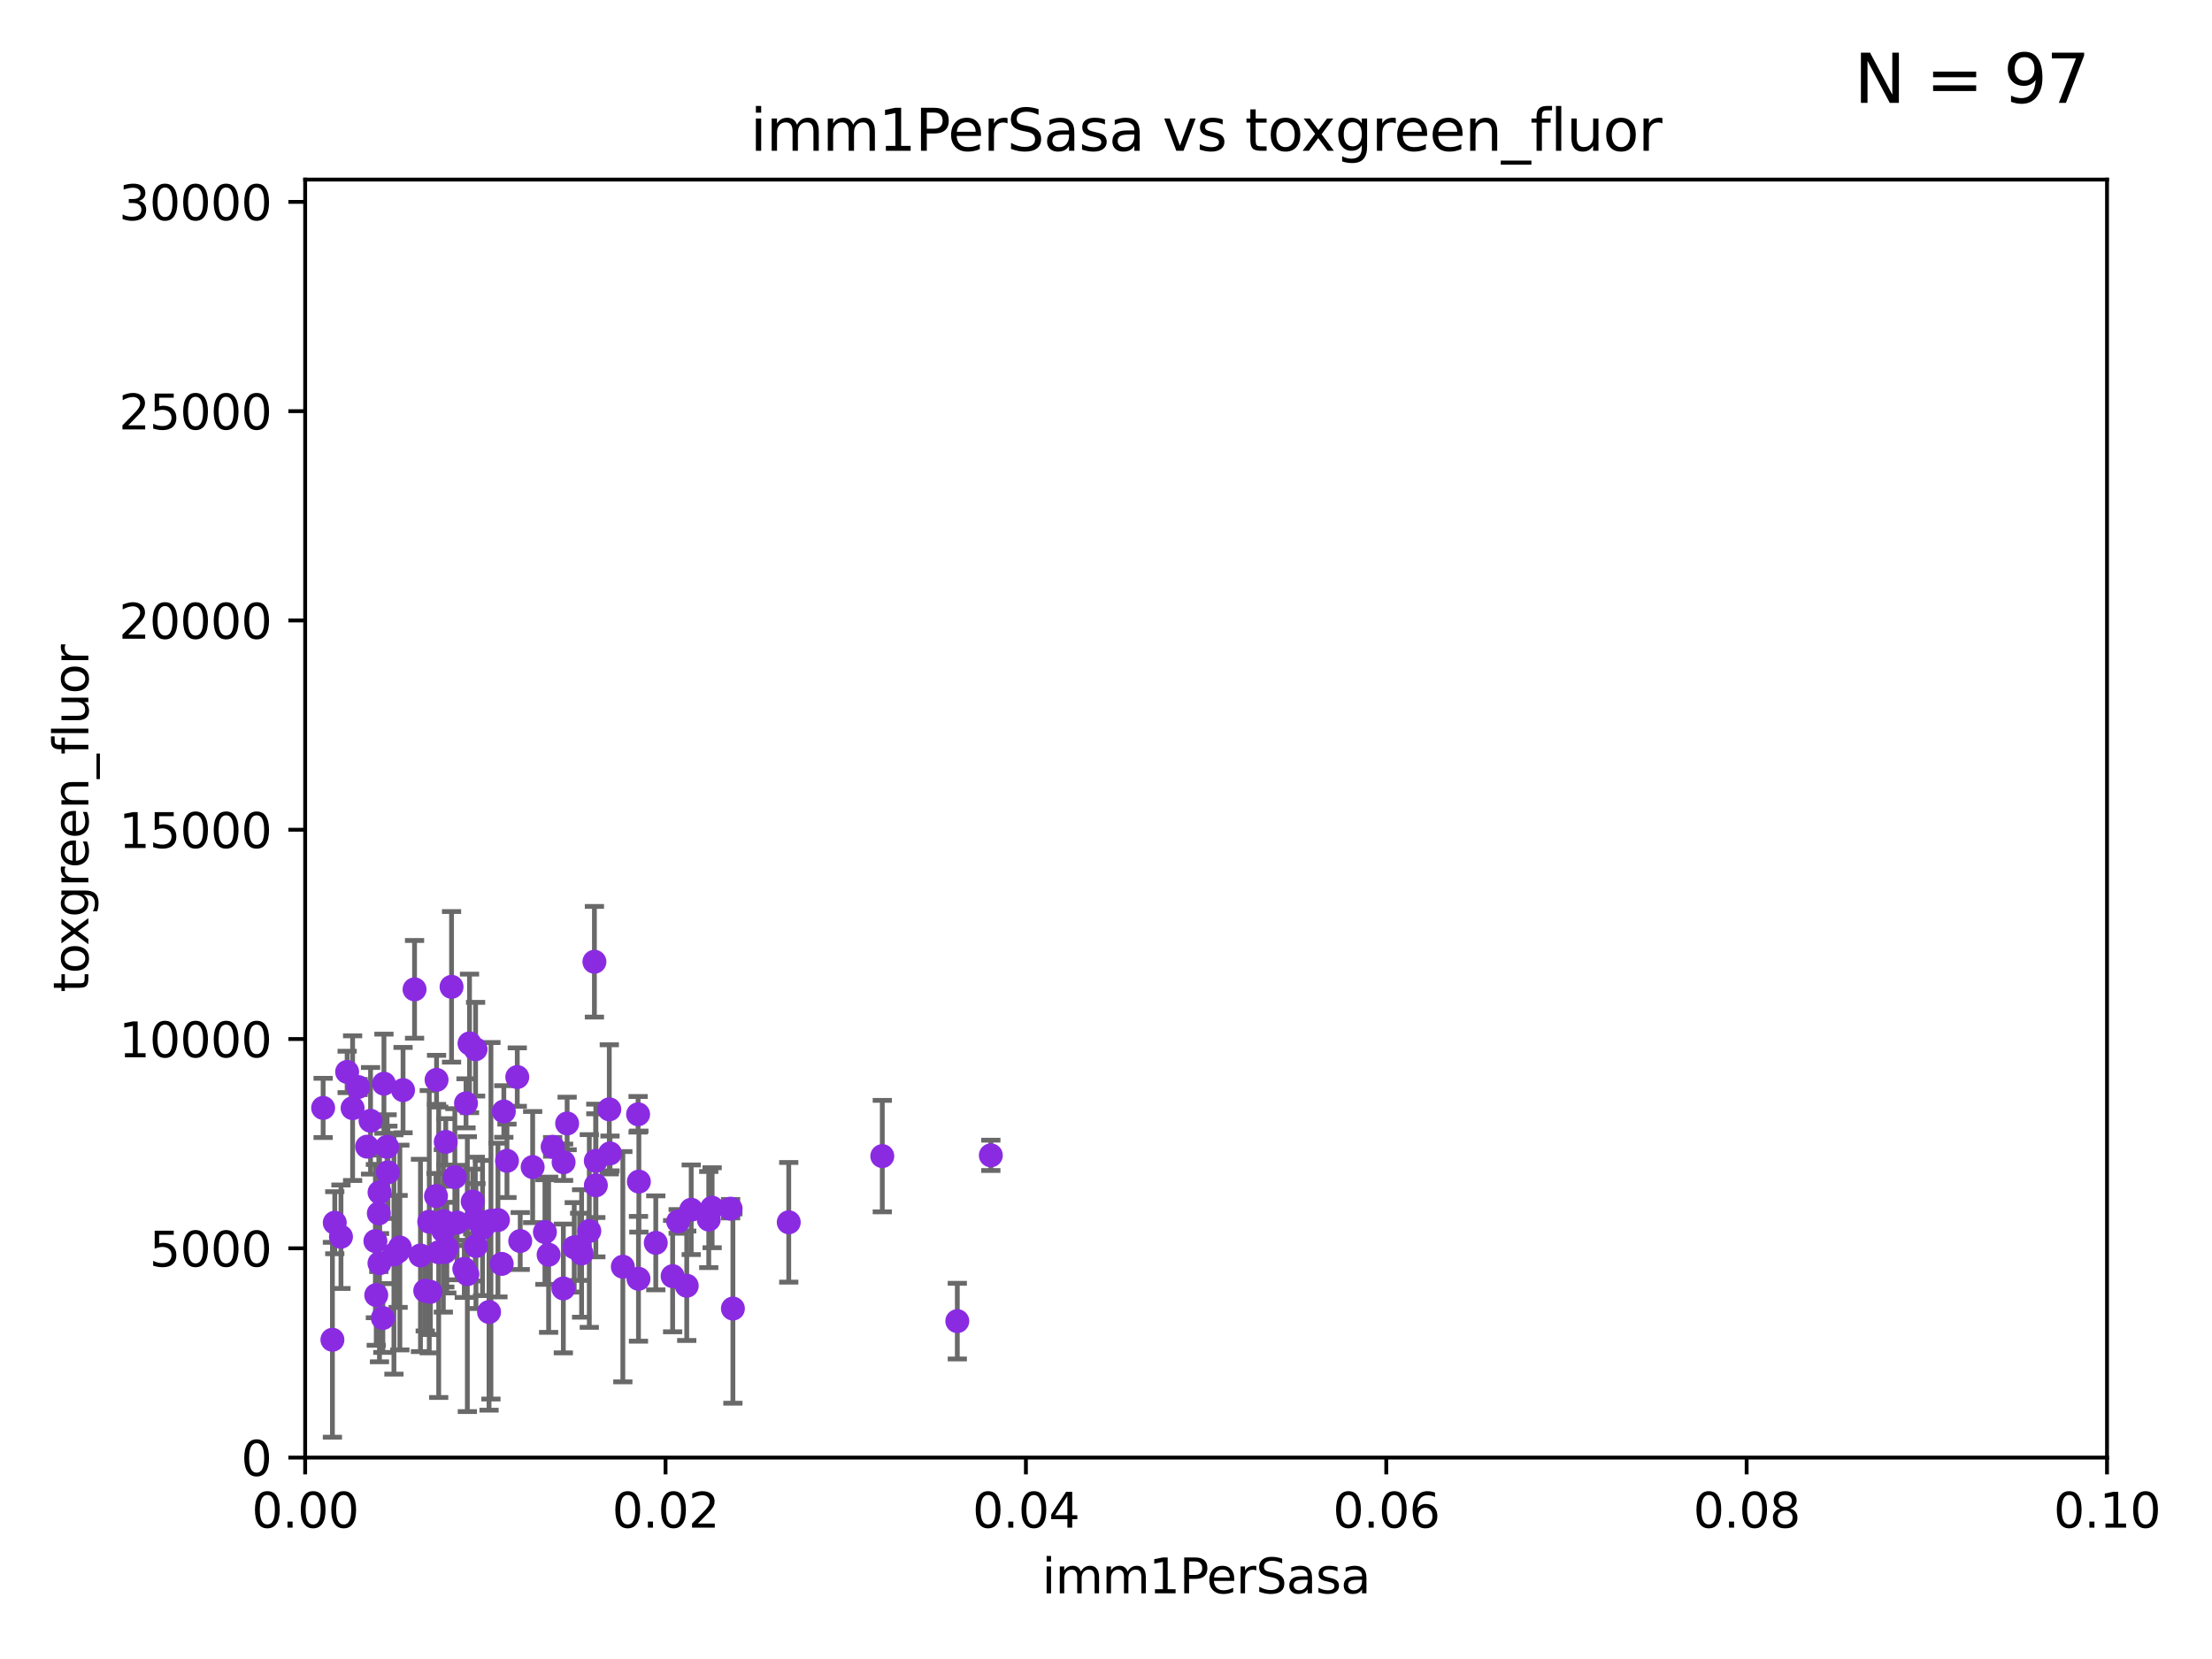<?xml version="1.0" encoding="utf-8" standalone="no"?>
<!DOCTYPE svg PUBLIC "-//W3C//DTD SVG 1.1//EN"
  "http://www.w3.org/Graphics/SVG/1.1/DTD/svg11.dtd">
<svg xmlns:xlink="http://www.w3.org/1999/xlink" width="460.8pt" height="345.6pt" viewBox="0 0 460.8 345.6" xmlns="http://www.w3.org/2000/svg" version="1.1">
 <defs>
  <style type="text/css">*{stroke-linejoin: round; stroke-linecap: butt}</style>
 </defs>
 <g id="figure_1">
  <g id="patch_1">
   <path d="M 0 345.6 
L 460.8 345.6 
L 460.8 0 
L 0 0 
z
" style="fill: #ffffff"/>
  </g>
  <g id="axes_1">
   <g id="patch_2">
    <path d="M 63.571 303.64 
L 438.93 303.64 
L 438.93 37.411 
L 63.571 37.411 
z
" style="fill: #ffffff"/>
   </g>
   <g id="PathCollection_1">
    <defs>
     <path id="m0e616328ba" d="M 0 1.118 
C 0.297 1.118 0.581 1 0.791 0.791 
C 1 0.581 1.118 0.297 1.118 0 
C 1.118 -0.297 1 -0.581 0.791 -0.791 
C 0.581 -1 0.297 -1.118 0 -1.118 
C -0.297 -1.118 -0.581 -1 -0.791 -0.791 
C -1 -0.581 -1.118 -0.297 -1.118 0 
C -1.118 0.297 -1 0.581 -0.791 0.791 
C -0.581 1 -0.297 1.118 0 1.118 
z
" style="stroke: #8a2be2"/>
    </defs>
    <g clip-path="url(#p89d1adf28b)">
     <use xlink:href="#m0e616328ba" x="41.984" y="256.116" style="fill: #8a2be2; stroke: #8a2be2"/>
     <use xlink:href="#m0e616328ba" x="140.123" y="265.849" style="fill: #8a2be2; stroke: #8a2be2"/>
     <use xlink:href="#m0e616328ba" x="-1" y="241.153" style="fill: #8a2be2; stroke: #8a2be2"/>
     <use xlink:href="#m0e616328ba" x="-1" y="242.287" style="fill: #8a2be2; stroke: #8a2be2"/>
     <use xlink:href="#m0e616328ba" x="78.202" y="258.548" style="fill: #8a2be2; stroke: #8a2be2"/>
     <use xlink:href="#m0e616328ba" x="124.117" y="241.824" style="fill: #8a2be2; stroke: #8a2be2"/>
     <use xlink:href="#m0e616328ba" x="152.677" y="272.596" style="fill: #8a2be2; stroke: #8a2be2"/>
     <use xlink:href="#m0e616328ba" x="79.049" y="263.159" style="fill: #8a2be2; stroke: #8a2be2"/>
     <use xlink:href="#m0e616328ba" x="74.607" y="226.449" style="fill: #8a2be2; stroke: #8a2be2"/>
     <use xlink:href="#m0e616328ba" x="83.962" y="227.089" style="fill: #8a2be2; stroke: #8a2be2"/>
     <use xlink:href="#m0e616328ba" x="100.522" y="255.815" style="fill: #8a2be2; stroke: #8a2be2"/>
     <use xlink:href="#m0e616328ba" x="122.762" y="256.435" style="fill: #8a2be2; stroke: #8a2be2"/>
     <use xlink:href="#m0e616328ba" x="127.078" y="240.278" style="fill: #8a2be2; stroke: #8a2be2"/>
     <use xlink:href="#m0e616328ba" x="83.297" y="259.881" style="fill: #8a2be2; stroke: #8a2be2"/>
     <use xlink:href="#m0e616328ba" x="96.722" y="264.332" style="fill: #8a2be2; stroke: #8a2be2"/>
     <use xlink:href="#m0e616328ba" x="124.128" y="246.924" style="fill: #8a2be2; stroke: #8a2be2"/>
     <use xlink:href="#m0e616328ba" x="152.2" y="251.794" style="fill: #8a2be2; stroke: #8a2be2"/>
     <use xlink:href="#m0e616328ba" x="114.287" y="261.385" style="fill: #8a2be2; stroke: #8a2be2"/>
     <use xlink:href="#m0e616328ba" x="99.151" y="259.577" style="fill: #8a2be2; stroke: #8a2be2"/>
     <use xlink:href="#m0e616328ba" x="120.749" y="259.729" style="fill: #8a2be2; stroke: #8a2be2"/>
     <use xlink:href="#m0e616328ba" x="95.22" y="254.682" style="fill: #8a2be2; stroke: #8a2be2"/>
     <use xlink:href="#m0e616328ba" x="79.755" y="274.568" style="fill: #8a2be2; stroke: #8a2be2"/>
     <use xlink:href="#m0e616328ba" x="141.272" y="254.445" style="fill: #8a2be2; stroke: #8a2be2"/>
     <use xlink:href="#m0e616328ba" x="132.928" y="232.127" style="fill: #8a2be2; stroke: #8a2be2"/>
     <use xlink:href="#m0e616328ba" x="126.926" y="231.096" style="fill: #8a2be2; stroke: #8a2be2"/>
     <use xlink:href="#m0e616328ba" x="117.354" y="268.41" style="fill: #8a2be2; stroke: #8a2be2"/>
     <use xlink:href="#m0e616328ba" x="82.063" y="261.328" style="fill: #8a2be2; stroke: #8a2be2"/>
     <use xlink:href="#m0e616328ba" x="133.088" y="246.147" style="fill: #8a2be2; stroke: #8a2be2"/>
     <use xlink:href="#m0e616328ba" x="117.408" y="242.12" style="fill: #8a2be2; stroke: #8a2be2"/>
     <use xlink:href="#m0e616328ba" x="113.519" y="256.659" style="fill: #8a2be2; stroke: #8a2be2"/>
     <use xlink:href="#m0e616328ba" x="110.962" y="243.124" style="fill: #8a2be2; stroke: #8a2be2"/>
     <use xlink:href="#m0e616328ba" x="108.372" y="258.527" style="fill: #8a2be2; stroke: #8a2be2"/>
     <use xlink:href="#m0e616328ba" x="115.126" y="238.906" style="fill: #8a2be2; stroke: #8a2be2"/>
     <use xlink:href="#m0e616328ba" x="92.356" y="256.414" style="fill: #8a2be2; stroke: #8a2be2"/>
     <use xlink:href="#m0e616328ba" x="99.014" y="253.956" style="fill: #8a2be2; stroke: #8a2be2"/>
     <use xlink:href="#m0e616328ba" x="92.857" y="237.872" style="fill: #8a2be2; stroke: #8a2be2"/>
     <use xlink:href="#m0e616328ba" x="73.456" y="230.851" style="fill: #8a2be2; stroke: #8a2be2"/>
     <use xlink:href="#m0e616328ba" x="118.145" y="234.037" style="fill: #8a2be2; stroke: #8a2be2"/>
     <use xlink:href="#m0e616328ba" x="129.749" y="263.88" style="fill: #8a2be2; stroke: #8a2be2"/>
     <use xlink:href="#m0e616328ba" x="92.662" y="260.808" style="fill: #8a2be2; stroke: #8a2be2"/>
     <use xlink:href="#m0e616328ba" x="80.638" y="238.911" style="fill: #8a2be2; stroke: #8a2be2"/>
     <use xlink:href="#m0e616328ba" x="99.074" y="218.571" style="fill: #8a2be2; stroke: #8a2be2"/>
     <use xlink:href="#m0e616328ba" x="90.945" y="224.956" style="fill: #8a2be2; stroke: #8a2be2"/>
     <use xlink:href="#m0e616328ba" x="104.957" y="231.542" style="fill: #8a2be2; stroke: #8a2be2"/>
     <use xlink:href="#m0e616328ba" x="123.828" y="200.35" style="fill: #8a2be2; stroke: #8a2be2"/>
     <use xlink:href="#m0e616328ba" x="147.646" y="254.055" style="fill: #8a2be2; stroke: #8a2be2"/>
     <use xlink:href="#m0e616328ba" x="79.066" y="248.391" style="fill: #8a2be2; stroke: #8a2be2"/>
     <use xlink:href="#m0e616328ba" x="90.827" y="249.165" style="fill: #8a2be2; stroke: #8a2be2"/>
     <use xlink:href="#m0e616328ba" x="103.733" y="254.159" style="fill: #8a2be2; stroke: #8a2be2"/>
     <use xlink:href="#m0e616328ba" x="69.737" y="254.715" style="fill: #8a2be2; stroke: #8a2be2"/>
     <use xlink:href="#m0e616328ba" x="30.131" y="260.492" style="fill: #8a2be2; stroke: #8a2be2"/>
     <use xlink:href="#m0e616328ba" x="76.474" y="238.871" style="fill: #8a2be2; stroke: #8a2be2"/>
     <use xlink:href="#m0e616328ba" x="39.987" y="255.189" style="fill: #8a2be2; stroke: #8a2be2"/>
     <use xlink:href="#m0e616328ba" x="69.248" y="279.096" style="fill: #8a2be2; stroke: #8a2be2"/>
     <use xlink:href="#m0e616328ba" x="87.593" y="261.535" style="fill: #8a2be2; stroke: #8a2be2"/>
     <use xlink:href="#m0e616328ba" x="119.625" y="259.842" style="fill: #8a2be2; stroke: #8a2be2"/>
     <use xlink:href="#m0e616328ba" x="101.876" y="273.316" style="fill: #8a2be2; stroke: #8a2be2"/>
     <use xlink:href="#m0e616328ba" x="82.935" y="260.692" style="fill: #8a2be2; stroke: #8a2be2"/>
     <use xlink:href="#m0e616328ba" x="36.43" y="220.106" style="fill: #8a2be2; stroke: #8a2be2"/>
     <use xlink:href="#m0e616328ba" x="42.837" y="244.321" style="fill: #8a2be2; stroke: #8a2be2"/>
     <use xlink:href="#m0e616328ba" x="89.424" y="254.508" style="fill: #8a2be2; stroke: #8a2be2"/>
     <use xlink:href="#m0e616328ba" x="94.067" y="205.577" style="fill: #8a2be2; stroke: #8a2be2"/>
     <use xlink:href="#m0e616328ba" x="78.38" y="269.788" style="fill: #8a2be2; stroke: #8a2be2"/>
     <use xlink:href="#m0e616328ba" x="93.078" y="259.906" style="fill: #8a2be2; stroke: #8a2be2"/>
     <use xlink:href="#m0e616328ba" x="97.809" y="217.361" style="fill: #8a2be2; stroke: #8a2be2"/>
     <use xlink:href="#m0e616328ba" x="89.656" y="269.115" style="fill: #8a2be2; stroke: #8a2be2"/>
     <use xlink:href="#m0e616328ba" x="78.918" y="252.766" style="fill: #8a2be2; stroke: #8a2be2"/>
     <use xlink:href="#m0e616328ba" x="60.784" y="255.227" style="fill: #8a2be2; stroke: #8a2be2"/>
     <use xlink:href="#m0e616328ba" x="121.16" y="261.119" style="fill: #8a2be2; stroke: #8a2be2"/>
     <use xlink:href="#m0e616328ba" x="136.61" y="258.911" style="fill: #8a2be2; stroke: #8a2be2"/>
     <use xlink:href="#m0e616328ba" x="94.753" y="245.217" style="fill: #8a2be2; stroke: #8a2be2"/>
     <use xlink:href="#m0e616328ba" x="79.983" y="225.755" style="fill: #8a2be2; stroke: #8a2be2"/>
     <use xlink:href="#m0e616328ba" x="102.272" y="254.31" style="fill: #8a2be2; stroke: #8a2be2"/>
     <use xlink:href="#m0e616328ba" x="133.007" y="266.394" style="fill: #8a2be2; stroke: #8a2be2"/>
     <use xlink:href="#m0e616328ba" x="-1" y="261.507" style="fill: #8a2be2; stroke: #8a2be2"/>
     <use xlink:href="#m0e616328ba" x="-1" y="262.565" style="fill: #8a2be2; stroke: #8a2be2"/>
     <use xlink:href="#m0e616328ba" x="88.584" y="268.888" style="fill: #8a2be2; stroke: #8a2be2"/>
     <use xlink:href="#m0e616328ba" x="104.511" y="263.291" style="fill: #8a2be2; stroke: #8a2be2"/>
     <use xlink:href="#m0e616328ba" x="97.079" y="229.843" style="fill: #8a2be2; stroke: #8a2be2"/>
     <use xlink:href="#m0e616328ba" x="143.06" y="267.845" style="fill: #8a2be2; stroke: #8a2be2"/>
     <use xlink:href="#m0e616328ba" x="183.799" y="240.839" style="fill: #8a2be2; stroke: #8a2be2"/>
     <use xlink:href="#m0e616328ba" x="86.359" y="206.099" style="fill: #8a2be2; stroke: #8a2be2"/>
     <use xlink:href="#m0e616328ba" x="105.611" y="241.821" style="fill: #8a2be2; stroke: #8a2be2"/>
     <use xlink:href="#m0e616328ba" x="206.41" y="240.679" style="fill: #8a2be2; stroke: #8a2be2"/>
     <use xlink:href="#m0e616328ba" x="92.443" y="254.389" style="fill: #8a2be2; stroke: #8a2be2"/>
     <use xlink:href="#m0e616328ba" x="80.804" y="244.212" style="fill: #8a2be2; stroke: #8a2be2"/>
     <use xlink:href="#m0e616328ba" x="54.047" y="257.9" style="fill: #8a2be2; stroke: #8a2be2"/>
     <use xlink:href="#m0e616328ba" x="107.756" y="224.373" style="fill: #8a2be2; stroke: #8a2be2"/>
     <use xlink:href="#m0e616328ba" x="71.03" y="257.634" style="fill: #8a2be2; stroke: #8a2be2"/>
     <use xlink:href="#m0e616328ba" x="97.357" y="265.428" style="fill: #8a2be2; stroke: #8a2be2"/>
     <use xlink:href="#m0e616328ba" x="91.389" y="260.867" style="fill: #8a2be2; stroke: #8a2be2"/>
     <use xlink:href="#m0e616328ba" x="77.191" y="233.482" style="fill: #8a2be2; stroke: #8a2be2"/>
     <use xlink:href="#m0e616328ba" x="143.991" y="252.012" style="fill: #8a2be2; stroke: #8a2be2"/>
     <use xlink:href="#m0e616328ba" x="72.315" y="223.299" style="fill: #8a2be2; stroke: #8a2be2"/>
     <use xlink:href="#m0e616328ba" x="67.315" y="230.797" style="fill: #8a2be2; stroke: #8a2be2"/>
     <use xlink:href="#m0e616328ba" x="98.478" y="250.295" style="fill: #8a2be2; stroke: #8a2be2"/>
     <use xlink:href="#m0e616328ba" x="148.351" y="251.591" style="fill: #8a2be2; stroke: #8a2be2"/>
     <use xlink:href="#m0e616328ba" x="199.425" y="275.214" style="fill: #8a2be2; stroke: #8a2be2"/>
     <use xlink:href="#m0e616328ba" x="164.312" y="254.626" style="fill: #8a2be2; stroke: #8a2be2"/>
    </g>
   </g>
   <g id="matplotlib.axis_1">
    <g id="xtick_1">
     <g id="line2d_1">
      <defs>
       <path id="mf4d855e0ed" d="M 0 0 
L 0 3.5 
" style="stroke: #000000; stroke-width: 0.8"/>
      </defs>
      <g>
       <use xlink:href="#mf4d855e0ed" x="63.571" y="303.64" style="stroke: #000000; stroke-width: 0.8"/>
      </g>
     </g>
     <g id="text_1">
      <!-- 0.00 -->
      <g transform="translate(52.438 318.238)scale(0.1 -0.1)">
       <defs>
        <path id="DejaVuSans-30" d="M 2034 4250 
Q 1547 4250 1301 3770 
Q 1056 3291 1056 2328 
Q 1056 1369 1301 889 
Q 1547 409 2034 409 
Q 2525 409 2770 889 
Q 3016 1369 3016 2328 
Q 3016 3291 2770 3770 
Q 2525 4250 2034 4250 
z
M 2034 4750 
Q 2819 4750 3233 4129 
Q 3647 3509 3647 2328 
Q 3647 1150 3233 529 
Q 2819 -91 2034 -91 
Q 1250 -91 836 529 
Q 422 1150 422 2328 
Q 422 3509 836 4129 
Q 1250 4750 2034 4750 
z
" transform="scale(0.016)"/>
        <path id="DejaVuSans-2e" d="M 684 794 
L 1344 794 
L 1344 0 
L 684 0 
L 684 794 
z
" transform="scale(0.016)"/>
       </defs>
       <use xlink:href="#DejaVuSans-30"/>
       <use xlink:href="#DejaVuSans-2e" x="63.623"/>
       <use xlink:href="#DejaVuSans-30" x="95.41"/>
       <use xlink:href="#DejaVuSans-30" x="159.033"/>
      </g>
     </g>
    </g>
    <g id="xtick_2">
     <g id="line2d_2">
      <g>
       <use xlink:href="#mf4d855e0ed" x="138.643" y="303.64" style="stroke: #000000; stroke-width: 0.8"/>
      </g>
     </g>
     <g id="text_2">
      <!-- 0.02 -->
      <g transform="translate(127.51 318.238)scale(0.1 -0.1)">
       <defs>
        <path id="DejaVuSans-32" d="M 1228 531 
L 3431 531 
L 3431 0 
L 469 0 
L 469 531 
Q 828 903 1448 1529 
Q 2069 2156 2228 2338 
Q 2531 2678 2651 2914 
Q 2772 3150 2772 3378 
Q 2772 3750 2511 3984 
Q 2250 4219 1831 4219 
Q 1534 4219 1204 4116 
Q 875 4013 500 3803 
L 500 4441 
Q 881 4594 1212 4672 
Q 1544 4750 1819 4750 
Q 2544 4750 2975 4387 
Q 3406 4025 3406 3419 
Q 3406 3131 3298 2873 
Q 3191 2616 2906 2266 
Q 2828 2175 2409 1742 
Q 1991 1309 1228 531 
z
" transform="scale(0.016)"/>
       </defs>
       <use xlink:href="#DejaVuSans-30"/>
       <use xlink:href="#DejaVuSans-2e" x="63.623"/>
       <use xlink:href="#DejaVuSans-30" x="95.41"/>
       <use xlink:href="#DejaVuSans-32" x="159.033"/>
      </g>
     </g>
    </g>
    <g id="xtick_3">
     <g id="line2d_3">
      <g>
       <use xlink:href="#mf4d855e0ed" x="213.715" y="303.64" style="stroke: #000000; stroke-width: 0.8"/>
      </g>
     </g>
     <g id="text_3">
      <!-- 0.04 -->
      <g transform="translate(202.582 318.238)scale(0.1 -0.1)">
       <defs>
        <path id="DejaVuSans-34" d="M 2419 4116 
L 825 1625 
L 2419 1625 
L 2419 4116 
z
M 2253 4666 
L 3047 4666 
L 3047 1625 
L 3713 1625 
L 3713 1100 
L 3047 1100 
L 3047 0 
L 2419 0 
L 2419 1100 
L 313 1100 
L 313 1709 
L 2253 4666 
z
" transform="scale(0.016)"/>
       </defs>
       <use xlink:href="#DejaVuSans-30"/>
       <use xlink:href="#DejaVuSans-2e" x="63.623"/>
       <use xlink:href="#DejaVuSans-30" x="95.41"/>
       <use xlink:href="#DejaVuSans-34" x="159.033"/>
      </g>
     </g>
    </g>
    <g id="xtick_4">
     <g id="line2d_4">
      <g>
       <use xlink:href="#mf4d855e0ed" x="288.786" y="303.64" style="stroke: #000000; stroke-width: 0.8"/>
      </g>
     </g>
     <g id="text_4">
      <!-- 0.06 -->
      <g transform="translate(277.654 318.238)scale(0.1 -0.1)">
       <defs>
        <path id="DejaVuSans-36" d="M 2113 2584 
Q 1688 2584 1439 2293 
Q 1191 2003 1191 1497 
Q 1191 994 1439 701 
Q 1688 409 2113 409 
Q 2538 409 2786 701 
Q 3034 994 3034 1497 
Q 3034 2003 2786 2293 
Q 2538 2584 2113 2584 
z
M 3366 4563 
L 3366 3988 
Q 3128 4100 2886 4159 
Q 2644 4219 2406 4219 
Q 1781 4219 1451 3797 
Q 1122 3375 1075 2522 
Q 1259 2794 1537 2939 
Q 1816 3084 2150 3084 
Q 2853 3084 3261 2657 
Q 3669 2231 3669 1497 
Q 3669 778 3244 343 
Q 2819 -91 2113 -91 
Q 1303 -91 875 529 
Q 447 1150 447 2328 
Q 447 3434 972 4092 
Q 1497 4750 2381 4750 
Q 2619 4750 2861 4703 
Q 3103 4656 3366 4563 
z
" transform="scale(0.016)"/>
       </defs>
       <use xlink:href="#DejaVuSans-30"/>
       <use xlink:href="#DejaVuSans-2e" x="63.623"/>
       <use xlink:href="#DejaVuSans-30" x="95.41"/>
       <use xlink:href="#DejaVuSans-36" x="159.033"/>
      </g>
     </g>
    </g>
    <g id="xtick_5">
     <g id="line2d_5">
      <g>
       <use xlink:href="#mf4d855e0ed" x="363.858" y="303.64" style="stroke: #000000; stroke-width: 0.8"/>
      </g>
     </g>
     <g id="text_5">
      <!-- 0.08 -->
      <g transform="translate(352.725 318.238)scale(0.1 -0.1)">
       <defs>
        <path id="DejaVuSans-38" d="M 2034 2216 
Q 1584 2216 1326 1975 
Q 1069 1734 1069 1313 
Q 1069 891 1326 650 
Q 1584 409 2034 409 
Q 2484 409 2743 651 
Q 3003 894 3003 1313 
Q 3003 1734 2745 1975 
Q 2488 2216 2034 2216 
z
M 1403 2484 
Q 997 2584 770 2862 
Q 544 3141 544 3541 
Q 544 4100 942 4425 
Q 1341 4750 2034 4750 
Q 2731 4750 3128 4425 
Q 3525 4100 3525 3541 
Q 3525 3141 3298 2862 
Q 3072 2584 2669 2484 
Q 3125 2378 3379 2068 
Q 3634 1759 3634 1313 
Q 3634 634 3220 271 
Q 2806 -91 2034 -91 
Q 1263 -91 848 271 
Q 434 634 434 1313 
Q 434 1759 690 2068 
Q 947 2378 1403 2484 
z
M 1172 3481 
Q 1172 3119 1398 2916 
Q 1625 2713 2034 2713 
Q 2441 2713 2670 2916 
Q 2900 3119 2900 3481 
Q 2900 3844 2670 4047 
Q 2441 4250 2034 4250 
Q 1625 4250 1398 4047 
Q 1172 3844 1172 3481 
z
" transform="scale(0.016)"/>
       </defs>
       <use xlink:href="#DejaVuSans-30"/>
       <use xlink:href="#DejaVuSans-2e" x="63.623"/>
       <use xlink:href="#DejaVuSans-30" x="95.41"/>
       <use xlink:href="#DejaVuSans-38" x="159.033"/>
      </g>
     </g>
    </g>
    <g id="xtick_6">
     <g id="line2d_6">
      <g>
       <use xlink:href="#mf4d855e0ed" x="438.93" y="303.64" style="stroke: #000000; stroke-width: 0.8"/>
      </g>
     </g>
     <g id="text_6">
      <!-- 0.10 -->
      <g transform="translate(427.797 318.238)scale(0.1 -0.1)">
       <defs>
        <path id="DejaVuSans-31" d="M 794 531 
L 1825 531 
L 1825 4091 
L 703 3866 
L 703 4441 
L 1819 4666 
L 2450 4666 
L 2450 531 
L 3481 531 
L 3481 0 
L 794 0 
L 794 531 
z
" transform="scale(0.016)"/>
       </defs>
       <use xlink:href="#DejaVuSans-30"/>
       <use xlink:href="#DejaVuSans-2e" x="63.623"/>
       <use xlink:href="#DejaVuSans-31" x="95.41"/>
       <use xlink:href="#DejaVuSans-30" x="159.033"/>
      </g>
     </g>
    </g>
    <g id="text_7">
     <!-- imm1PerSasa -->
     <g transform="translate(217.067 331.917)scale(0.1 -0.1)">
      <defs>
       <path id="DejaVuSans-69" d="M 603 3500 
L 1178 3500 
L 1178 0 
L 603 0 
L 603 3500 
z
M 603 4863 
L 1178 4863 
L 1178 4134 
L 603 4134 
L 603 4863 
z
" transform="scale(0.016)"/>
       <path id="DejaVuSans-6d" d="M 3328 2828 
Q 3544 3216 3844 3400 
Q 4144 3584 4550 3584 
Q 5097 3584 5394 3201 
Q 5691 2819 5691 2113 
L 5691 0 
L 5113 0 
L 5113 2094 
Q 5113 2597 4934 2840 
Q 4756 3084 4391 3084 
Q 3944 3084 3684 2787 
Q 3425 2491 3425 1978 
L 3425 0 
L 2847 0 
L 2847 2094 
Q 2847 2600 2669 2842 
Q 2491 3084 2119 3084 
Q 1678 3084 1418 2786 
Q 1159 2488 1159 1978 
L 1159 0 
L 581 0 
L 581 3500 
L 1159 3500 
L 1159 2956 
Q 1356 3278 1631 3431 
Q 1906 3584 2284 3584 
Q 2666 3584 2933 3390 
Q 3200 3197 3328 2828 
z
" transform="scale(0.016)"/>
       <path id="DejaVuSans-50" d="M 1259 4147 
L 1259 2394 
L 2053 2394 
Q 2494 2394 2734 2622 
Q 2975 2850 2975 3272 
Q 2975 3691 2734 3919 
Q 2494 4147 2053 4147 
L 1259 4147 
z
M 628 4666 
L 2053 4666 
Q 2838 4666 3239 4311 
Q 3641 3956 3641 3272 
Q 3641 2581 3239 2228 
Q 2838 1875 2053 1875 
L 1259 1875 
L 1259 0 
L 628 0 
L 628 4666 
z
" transform="scale(0.016)"/>
       <path id="DejaVuSans-65" d="M 3597 1894 
L 3597 1613 
L 953 1613 
Q 991 1019 1311 708 
Q 1631 397 2203 397 
Q 2534 397 2845 478 
Q 3156 559 3463 722 
L 3463 178 
Q 3153 47 2828 -22 
Q 2503 -91 2169 -91 
Q 1331 -91 842 396 
Q 353 884 353 1716 
Q 353 2575 817 3079 
Q 1281 3584 2069 3584 
Q 2775 3584 3186 3129 
Q 3597 2675 3597 1894 
z
M 3022 2063 
Q 3016 2534 2758 2815 
Q 2500 3097 2075 3097 
Q 1594 3097 1305 2825 
Q 1016 2553 972 2059 
L 3022 2063 
z
" transform="scale(0.016)"/>
       <path id="DejaVuSans-72" d="M 2631 2963 
Q 2534 3019 2420 3045 
Q 2306 3072 2169 3072 
Q 1681 3072 1420 2755 
Q 1159 2438 1159 1844 
L 1159 0 
L 581 0 
L 581 3500 
L 1159 3500 
L 1159 2956 
Q 1341 3275 1631 3429 
Q 1922 3584 2338 3584 
Q 2397 3584 2469 3576 
Q 2541 3569 2628 3553 
L 2631 2963 
z
" transform="scale(0.016)"/>
       <path id="DejaVuSans-53" d="M 3425 4513 
L 3425 3897 
Q 3066 4069 2747 4153 
Q 2428 4238 2131 4238 
Q 1616 4238 1336 4038 
Q 1056 3838 1056 3469 
Q 1056 3159 1242 3001 
Q 1428 2844 1947 2747 
L 2328 2669 
Q 3034 2534 3370 2195 
Q 3706 1856 3706 1288 
Q 3706 609 3251 259 
Q 2797 -91 1919 -91 
Q 1588 -91 1214 -16 
Q 841 59 441 206 
L 441 856 
Q 825 641 1194 531 
Q 1563 422 1919 422 
Q 2459 422 2753 634 
Q 3047 847 3047 1241 
Q 3047 1584 2836 1778 
Q 2625 1972 2144 2069 
L 1759 2144 
Q 1053 2284 737 2584 
Q 422 2884 422 3419 
Q 422 4038 858 4394 
Q 1294 4750 2059 4750 
Q 2388 4750 2728 4690 
Q 3069 4631 3425 4513 
z
" transform="scale(0.016)"/>
       <path id="DejaVuSans-61" d="M 2194 1759 
Q 1497 1759 1228 1600 
Q 959 1441 959 1056 
Q 959 750 1161 570 
Q 1363 391 1709 391 
Q 2188 391 2477 730 
Q 2766 1069 2766 1631 
L 2766 1759 
L 2194 1759 
z
M 3341 1997 
L 3341 0 
L 2766 0 
L 2766 531 
Q 2569 213 2275 61 
Q 1981 -91 1556 -91 
Q 1019 -91 701 211 
Q 384 513 384 1019 
Q 384 1609 779 1909 
Q 1175 2209 1959 2209 
L 2766 2209 
L 2766 2266 
Q 2766 2663 2505 2880 
Q 2244 3097 1772 3097 
Q 1472 3097 1187 3025 
Q 903 2953 641 2809 
L 641 3341 
Q 956 3463 1253 3523 
Q 1550 3584 1831 3584 
Q 2591 3584 2966 3190 
Q 3341 2797 3341 1997 
z
" transform="scale(0.016)"/>
       <path id="DejaVuSans-73" d="M 2834 3397 
L 2834 2853 
Q 2591 2978 2328 3040 
Q 2066 3103 1784 3103 
Q 1356 3103 1142 2972 
Q 928 2841 928 2578 
Q 928 2378 1081 2264 
Q 1234 2150 1697 2047 
L 1894 2003 
Q 2506 1872 2764 1633 
Q 3022 1394 3022 966 
Q 3022 478 2636 193 
Q 2250 -91 1575 -91 
Q 1294 -91 989 -36 
Q 684 19 347 128 
L 347 722 
Q 666 556 975 473 
Q 1284 391 1588 391 
Q 1994 391 2212 530 
Q 2431 669 2431 922 
Q 2431 1156 2273 1281 
Q 2116 1406 1581 1522 
L 1381 1569 
Q 847 1681 609 1914 
Q 372 2147 372 2553 
Q 372 3047 722 3315 
Q 1072 3584 1716 3584 
Q 2034 3584 2315 3537 
Q 2597 3491 2834 3397 
z
" transform="scale(0.016)"/>
      </defs>
      <use xlink:href="#DejaVuSans-69"/>
      <use xlink:href="#DejaVuSans-6d" x="27.783"/>
      <use xlink:href="#DejaVuSans-6d" x="125.195"/>
      <use xlink:href="#DejaVuSans-31" x="222.607"/>
      <use xlink:href="#DejaVuSans-50" x="286.23"/>
      <use xlink:href="#DejaVuSans-65" x="342.908"/>
      <use xlink:href="#DejaVuSans-72" x="404.432"/>
      <use xlink:href="#DejaVuSans-53" x="445.545"/>
      <use xlink:href="#DejaVuSans-61" x="509.021"/>
      <use xlink:href="#DejaVuSans-73" x="570.301"/>
      <use xlink:href="#DejaVuSans-61" x="622.4"/>
     </g>
    </g>
   </g>
   <g id="matplotlib.axis_2">
    <g id="ytick_1">
     <g id="line2d_7">
      <defs>
       <path id="m6f0ed7551c" d="M 0 0 
L -3.5 0 
" style="stroke: #000000; stroke-width: 0.8"/>
      </defs>
      <g>
       <use xlink:href="#m6f0ed7551c" x="63.571" y="303.64" style="stroke: #000000; stroke-width: 0.8"/>
      </g>
     </g>
     <g id="text_8">
      <!-- 0 -->
      <g transform="translate(50.209 307.439)scale(0.1 -0.1)">
       <use xlink:href="#DejaVuSans-30"/>
      </g>
     </g>
    </g>
    <g id="ytick_2">
     <g id="line2d_8">
      <g>
       <use xlink:href="#m6f0ed7551c" x="63.571" y="260.043" style="stroke: #000000; stroke-width: 0.8"/>
      </g>
     </g>
     <g id="text_9">
      <!-- 5000 -->
      <g transform="translate(31.121 263.843)scale(0.1 -0.1)">
       <defs>
        <path id="DejaVuSans-35" d="M 691 4666 
L 3169 4666 
L 3169 4134 
L 1269 4134 
L 1269 2991 
Q 1406 3038 1543 3061 
Q 1681 3084 1819 3084 
Q 2600 3084 3056 2656 
Q 3513 2228 3513 1497 
Q 3513 744 3044 326 
Q 2575 -91 1722 -91 
Q 1428 -91 1123 -41 
Q 819 9 494 109 
L 494 744 
Q 775 591 1075 516 
Q 1375 441 1709 441 
Q 2250 441 2565 725 
Q 2881 1009 2881 1497 
Q 2881 1984 2565 2268 
Q 2250 2553 1709 2553 
Q 1456 2553 1204 2497 
Q 953 2441 691 2322 
L 691 4666 
z
" transform="scale(0.016)"/>
       </defs>
       <use xlink:href="#DejaVuSans-35"/>
       <use xlink:href="#DejaVuSans-30" x="63.623"/>
       <use xlink:href="#DejaVuSans-30" x="127.246"/>
       <use xlink:href="#DejaVuSans-30" x="190.869"/>
      </g>
     </g>
    </g>
    <g id="ytick_3">
     <g id="line2d_9">
      <g>
       <use xlink:href="#m6f0ed7551c" x="63.571" y="216.447" style="stroke: #000000; stroke-width: 0.8"/>
      </g>
     </g>
     <g id="text_10">
      <!-- 10000 -->
      <g transform="translate(24.759 220.246)scale(0.1 -0.1)">
       <use xlink:href="#DejaVuSans-31"/>
       <use xlink:href="#DejaVuSans-30" x="63.623"/>
       <use xlink:href="#DejaVuSans-30" x="127.246"/>
       <use xlink:href="#DejaVuSans-30" x="190.869"/>
       <use xlink:href="#DejaVuSans-30" x="254.492"/>
      </g>
     </g>
    </g>
    <g id="ytick_4">
     <g id="line2d_10">
      <g>
       <use xlink:href="#m6f0ed7551c" x="63.571" y="172.85" style="stroke: #000000; stroke-width: 0.8"/>
      </g>
     </g>
     <g id="text_11">
      <!-- 15000 -->
      <g transform="translate(24.759 176.649)scale(0.1 -0.1)">
       <use xlink:href="#DejaVuSans-31"/>
       <use xlink:href="#DejaVuSans-35" x="63.623"/>
       <use xlink:href="#DejaVuSans-30" x="127.246"/>
       <use xlink:href="#DejaVuSans-30" x="190.869"/>
       <use xlink:href="#DejaVuSans-30" x="254.492"/>
      </g>
     </g>
    </g>
    <g id="ytick_5">
     <g id="line2d_11">
      <g>
       <use xlink:href="#m6f0ed7551c" x="63.571" y="129.254" style="stroke: #000000; stroke-width: 0.8"/>
      </g>
     </g>
     <g id="text_12">
      <!-- 20000 -->
      <g transform="translate(24.759 133.053)scale(0.1 -0.1)">
       <use xlink:href="#DejaVuSans-32"/>
       <use xlink:href="#DejaVuSans-30" x="63.623"/>
       <use xlink:href="#DejaVuSans-30" x="127.246"/>
       <use xlink:href="#DejaVuSans-30" x="190.869"/>
       <use xlink:href="#DejaVuSans-30" x="254.492"/>
      </g>
     </g>
    </g>
    <g id="ytick_6">
     <g id="line2d_12">
      <g>
       <use xlink:href="#m6f0ed7551c" x="63.571" y="85.657" style="stroke: #000000; stroke-width: 0.8"/>
      </g>
     </g>
     <g id="text_13">
      <!-- 25000 -->
      <g transform="translate(24.759 89.456)scale(0.1 -0.1)">
       <use xlink:href="#DejaVuSans-32"/>
       <use xlink:href="#DejaVuSans-35" x="63.623"/>
       <use xlink:href="#DejaVuSans-30" x="127.246"/>
       <use xlink:href="#DejaVuSans-30" x="190.869"/>
       <use xlink:href="#DejaVuSans-30" x="254.492"/>
      </g>
     </g>
    </g>
    <g id="ytick_7">
     <g id="line2d_13">
      <g>
       <use xlink:href="#m6f0ed7551c" x="63.571" y="42.06" style="stroke: #000000; stroke-width: 0.8"/>
      </g>
     </g>
     <g id="text_14">
      <!-- 30000 -->
      <g transform="translate(24.759 45.86)scale(0.1 -0.1)">
       <defs>
        <path id="DejaVuSans-33" d="M 2597 2516 
Q 3050 2419 3304 2112 
Q 3559 1806 3559 1356 
Q 3559 666 3084 287 
Q 2609 -91 1734 -91 
Q 1441 -91 1130 -33 
Q 819 25 488 141 
L 488 750 
Q 750 597 1062 519 
Q 1375 441 1716 441 
Q 2309 441 2620 675 
Q 2931 909 2931 1356 
Q 2931 1769 2642 2001 
Q 2353 2234 1838 2234 
L 1294 2234 
L 1294 2753 
L 1863 2753 
Q 2328 2753 2575 2939 
Q 2822 3125 2822 3475 
Q 2822 3834 2567 4026 
Q 2313 4219 1838 4219 
Q 1578 4219 1281 4162 
Q 984 4106 628 3988 
L 628 4550 
Q 988 4650 1302 4700 
Q 1616 4750 1894 4750 
Q 2613 4750 3031 4423 
Q 3450 4097 3450 3541 
Q 3450 3153 3228 2886 
Q 3006 2619 2597 2516 
z
" transform="scale(0.016)"/>
       </defs>
       <use xlink:href="#DejaVuSans-33"/>
       <use xlink:href="#DejaVuSans-30" x="63.623"/>
       <use xlink:href="#DejaVuSans-30" x="127.246"/>
       <use xlink:href="#DejaVuSans-30" x="190.869"/>
       <use xlink:href="#DejaVuSans-30" x="254.492"/>
      </g>
     </g>
    </g>
    <g id="text_15">
     <!-- toxgreen_fluor -->
     <g transform="translate(18.401 206.72)rotate(-90)scale(0.1 -0.1)">
      <defs>
       <path id="DejaVuSans-74" d="M 1172 4494 
L 1172 3500 
L 2356 3500 
L 2356 3053 
L 1172 3053 
L 1172 1153 
Q 1172 725 1289 603 
Q 1406 481 1766 481 
L 2356 481 
L 2356 0 
L 1766 0 
Q 1100 0 847 248 
Q 594 497 594 1153 
L 594 3053 
L 172 3053 
L 172 3500 
L 594 3500 
L 594 4494 
L 1172 4494 
z
" transform="scale(0.016)"/>
       <path id="DejaVuSans-6f" d="M 1959 3097 
Q 1497 3097 1228 2736 
Q 959 2375 959 1747 
Q 959 1119 1226 758 
Q 1494 397 1959 397 
Q 2419 397 2687 759 
Q 2956 1122 2956 1747 
Q 2956 2369 2687 2733 
Q 2419 3097 1959 3097 
z
M 1959 3584 
Q 2709 3584 3137 3096 
Q 3566 2609 3566 1747 
Q 3566 888 3137 398 
Q 2709 -91 1959 -91 
Q 1206 -91 779 398 
Q 353 888 353 1747 
Q 353 2609 779 3096 
Q 1206 3584 1959 3584 
z
" transform="scale(0.016)"/>
       <path id="DejaVuSans-78" d="M 3513 3500 
L 2247 1797 
L 3578 0 
L 2900 0 
L 1881 1375 
L 863 0 
L 184 0 
L 1544 1831 
L 300 3500 
L 978 3500 
L 1906 2253 
L 2834 3500 
L 3513 3500 
z
" transform="scale(0.016)"/>
       <path id="DejaVuSans-67" d="M 2906 1791 
Q 2906 2416 2648 2759 
Q 2391 3103 1925 3103 
Q 1463 3103 1205 2759 
Q 947 2416 947 1791 
Q 947 1169 1205 825 
Q 1463 481 1925 481 
Q 2391 481 2648 825 
Q 2906 1169 2906 1791 
z
M 3481 434 
Q 3481 -459 3084 -895 
Q 2688 -1331 1869 -1331 
Q 1566 -1331 1297 -1286 
Q 1028 -1241 775 -1147 
L 775 -588 
Q 1028 -725 1275 -790 
Q 1522 -856 1778 -856 
Q 2344 -856 2625 -561 
Q 2906 -266 2906 331 
L 2906 616 
Q 2728 306 2450 153 
Q 2172 0 1784 0 
Q 1141 0 747 490 
Q 353 981 353 1791 
Q 353 2603 747 3093 
Q 1141 3584 1784 3584 
Q 2172 3584 2450 3431 
Q 2728 3278 2906 2969 
L 2906 3500 
L 3481 3500 
L 3481 434 
z
" transform="scale(0.016)"/>
       <path id="DejaVuSans-6e" d="M 3513 2113 
L 3513 0 
L 2938 0 
L 2938 2094 
Q 2938 2591 2744 2837 
Q 2550 3084 2163 3084 
Q 1697 3084 1428 2787 
Q 1159 2491 1159 1978 
L 1159 0 
L 581 0 
L 581 3500 
L 1159 3500 
L 1159 2956 
Q 1366 3272 1645 3428 
Q 1925 3584 2291 3584 
Q 2894 3584 3203 3211 
Q 3513 2838 3513 2113 
z
" transform="scale(0.016)"/>
       <path id="DejaVuSans-5f" d="M 3263 -1063 
L 3263 -1509 
L -63 -1509 
L -63 -1063 
L 3263 -1063 
z
" transform="scale(0.016)"/>
       <path id="DejaVuSans-66" d="M 2375 4863 
L 2375 4384 
L 1825 4384 
Q 1516 4384 1395 4259 
Q 1275 4134 1275 3809 
L 1275 3500 
L 2222 3500 
L 2222 3053 
L 1275 3053 
L 1275 0 
L 697 0 
L 697 3053 
L 147 3053 
L 147 3500 
L 697 3500 
L 697 3744 
Q 697 4328 969 4595 
Q 1241 4863 1831 4863 
L 2375 4863 
z
" transform="scale(0.016)"/>
       <path id="DejaVuSans-6c" d="M 603 4863 
L 1178 4863 
L 1178 0 
L 603 0 
L 603 4863 
z
" transform="scale(0.016)"/>
       <path id="DejaVuSans-75" d="M 544 1381 
L 544 3500 
L 1119 3500 
L 1119 1403 
Q 1119 906 1312 657 
Q 1506 409 1894 409 
Q 2359 409 2629 706 
Q 2900 1003 2900 1516 
L 2900 3500 
L 3475 3500 
L 3475 0 
L 2900 0 
L 2900 538 
Q 2691 219 2414 64 
Q 2138 -91 1772 -91 
Q 1169 -91 856 284 
Q 544 659 544 1381 
z
M 1991 3584 
L 1991 3584 
z
" transform="scale(0.016)"/>
      </defs>
      <use xlink:href="#DejaVuSans-74"/>
      <use xlink:href="#DejaVuSans-6f" x="39.209"/>
      <use xlink:href="#DejaVuSans-78" x="97.266"/>
      <use xlink:href="#DejaVuSans-67" x="156.445"/>
      <use xlink:href="#DejaVuSans-72" x="219.922"/>
      <use xlink:href="#DejaVuSans-65" x="258.785"/>
      <use xlink:href="#DejaVuSans-65" x="320.309"/>
      <use xlink:href="#DejaVuSans-6e" x="381.832"/>
      <use xlink:href="#DejaVuSans-5f" x="445.211"/>
      <use xlink:href="#DejaVuSans-66" x="495.211"/>
      <use xlink:href="#DejaVuSans-6c" x="530.416"/>
      <use xlink:href="#DejaVuSans-75" x="558.199"/>
      <use xlink:href="#DejaVuSans-6f" x="621.578"/>
      <use xlink:href="#DejaVuSans-72" x="682.76"/>
     </g>
    </g>
   </g>
   <g id="LineCollection_1">
    <path d="M 41.984 259.029 
L 41.984 253.203 
" clip-path="url(#p89d1adf28b)" style="fill: none; stroke: #696969"/>
    <path d="M 140.123 277.439 
L 140.123 254.26 
" clip-path="url(#p89d1adf28b)" style="fill: none; stroke: #696969"/>
    <path clip-path="url(#p89d1adf28b)" style="fill: none; stroke: #696969"/>
    <path d="M 78.202 274.508 
L 78.202 242.587 
" clip-path="url(#p89d1adf28b)" style="fill: none; stroke: #696969"/>
    <path d="M 124.117 253.63 
L 124.117 230.017 
" clip-path="url(#p89d1adf28b)" style="fill: none; stroke: #696969"/>
    <path d="M 152.677 292.315 
L 152.677 252.876 
" clip-path="url(#p89d1adf28b)" style="fill: none; stroke: #696969"/>
    <path d="M 79.049 283.687 
L 79.049 242.631 
" clip-path="url(#p89d1adf28b)" style="fill: none; stroke: #696969"/>
    <path d="M 74.607 228.029 
L 74.607 224.869 
" clip-path="url(#p89d1adf28b)" style="fill: none; stroke: #696969"/>
    <path d="M 83.962 235.981 
L 83.962 218.197 
" clip-path="url(#p89d1adf28b)" style="fill: none; stroke: #696969"/>
    <path d="M 100.522 269.894 
L 100.522 241.735 
" clip-path="url(#p89d1adf28b)" style="fill: none; stroke: #696969"/>
    <path d="M 122.762 276.509 
L 122.762 236.362 
" clip-path="url(#p89d1adf28b)" style="fill: none; stroke: #696969"/>
    <path d="M 127.078 243.9 
L 127.078 236.656 
" clip-path="url(#p89d1adf28b)" style="fill: none; stroke: #696969"/>
    <path d="M 83.297 281.209 
L 83.297 238.553 
" clip-path="url(#p89d1adf28b)" style="fill: none; stroke: #696969"/>
    <path d="M 96.722 270.278 
L 96.722 258.387 
" clip-path="url(#p89d1adf28b)" style="fill: none; stroke: #696969"/>
    <path d="M 124.128 261.825 
L 124.128 232.023 
" clip-path="url(#p89d1adf28b)" style="fill: none; stroke: #696969"/>
    <path d="M 152.2 253.719 
L 152.2 249.869 
" clip-path="url(#p89d1adf28b)" style="fill: none; stroke: #696969"/>
    <path d="M 114.287 277.557 
L 114.287 245.214 
" clip-path="url(#p89d1adf28b)" style="fill: none; stroke: #696969"/>
    <path d="M 99.151 272.585 
L 99.151 246.57 
" clip-path="url(#p89d1adf28b)" style="fill: none; stroke: #696969"/>
    <path d="M 120.749 266.729 
L 120.749 252.73 
" clip-path="url(#p89d1adf28b)" style="fill: none; stroke: #696969"/>
    <path d="M 95.22 266.607 
L 95.22 242.756 
" clip-path="url(#p89d1adf28b)" style="fill: none; stroke: #696969"/>
    <path d="M 79.755 281.736 
L 79.755 267.4 
" clip-path="url(#p89d1adf28b)" style="fill: none; stroke: #696969"/>
    <path d="M 141.272 256.914 
L 141.272 251.975 
" clip-path="url(#p89d1adf28b)" style="fill: none; stroke: #696969"/>
    <path d="M 132.928 235.831 
L 132.928 228.423 
" clip-path="url(#p89d1adf28b)" style="fill: none; stroke: #696969"/>
    <path d="M 126.926 244.545 
L 126.926 217.646 
" clip-path="url(#p89d1adf28b)" style="fill: none; stroke: #696969"/>
    <path d="M 117.354 281.825 
L 117.354 254.996 
" clip-path="url(#p89d1adf28b)" style="fill: none; stroke: #696969"/>
    <path d="M 82.063 286.255 
L 82.063 236.402 
" clip-path="url(#p89d1adf28b)" style="fill: none; stroke: #696969"/>
    <path d="M 133.088 256.673 
L 133.088 235.621 
" clip-path="url(#p89d1adf28b)" style="fill: none; stroke: #696969"/>
    <path d="M 117.408 245.909 
L 117.408 238.33 
" clip-path="url(#p89d1adf28b)" style="fill: none; stroke: #696969"/>
    <path d="M 113.519 267.553 
L 113.519 245.765 
" clip-path="url(#p89d1adf28b)" style="fill: none; stroke: #696969"/>
    <path d="M 110.962 254.694 
L 110.962 231.553 
" clip-path="url(#p89d1adf28b)" style="fill: none; stroke: #696969"/>
    <path d="M 108.372 264.453 
L 108.372 252.601 
" clip-path="url(#p89d1adf28b)" style="fill: none; stroke: #696969"/>
    <path d="M 115.126 240.856 
L 115.126 236.957 
" clip-path="url(#p89d1adf28b)" style="fill: none; stroke: #696969"/>
    <path d="M 92.356 273.334 
L 92.356 239.493 
" clip-path="url(#p89d1adf28b)" style="fill: none; stroke: #696969"/>
    <path d="M 99.014 266.849 
L 99.014 241.063 
" clip-path="url(#p89d1adf28b)" style="fill: none; stroke: #696969"/>
    <path d="M 92.857 242.704 
L 92.857 233.039 
" clip-path="url(#p89d1adf28b)" style="fill: none; stroke: #696969"/>
    <path d="M 73.456 245.918 
L 73.456 215.785 
" clip-path="url(#p89d1adf28b)" style="fill: none; stroke: #696969"/>
    <path d="M 118.145 239.514 
L 118.145 228.56 
" clip-path="url(#p89d1adf28b)" style="fill: none; stroke: #696969"/>
    <path d="M 129.749 287.865 
L 129.749 239.894 
" clip-path="url(#p89d1adf28b)" style="fill: none; stroke: #696969"/>
    <path d="M 92.662 268.107 
L 92.662 253.508 
" clip-path="url(#p89d1adf28b)" style="fill: none; stroke: #696969"/>
    <path d="M 80.638 245.601 
L 80.638 232.221 
" clip-path="url(#p89d1adf28b)" style="fill: none; stroke: #696969"/>
    <path d="M 99.074 228.332 
L 99.074 208.809 
" clip-path="url(#p89d1adf28b)" style="fill: none; stroke: #696969"/>
    <path d="M 90.945 230.067 
L 90.945 219.845 
" clip-path="url(#p89d1adf28b)" style="fill: none; stroke: #696969"/>
    <path d="M 104.957 236.92 
L 104.957 226.163 
" clip-path="url(#p89d1adf28b)" style="fill: none; stroke: #696969"/>
    <path d="M 123.828 211.878 
L 123.828 188.822 
" clip-path="url(#p89d1adf28b)" style="fill: none; stroke: #696969"/>
    <path d="M 147.646 264.059 
L 147.646 244.05 
" clip-path="url(#p89d1adf28b)" style="fill: none; stroke: #696969"/>
    <path d="M 79.066 256.971 
L 79.066 239.811 
" clip-path="url(#p89d1adf28b)" style="fill: none; stroke: #696969"/>
    <path d="M 90.827 253.872 
L 90.827 244.457 
" clip-path="url(#p89d1adf28b)" style="fill: none; stroke: #696969"/>
    <path d="M 103.733 270.168 
L 103.733 238.15 
" clip-path="url(#p89d1adf28b)" style="fill: none; stroke: #696969"/>
    <path d="M 69.737 261.178 
L 69.737 248.251 
" clip-path="url(#p89d1adf28b)" style="fill: none; stroke: #696969"/>
    <path d="M 30.131 270.06 
L 30.131 250.924 
" clip-path="url(#p89d1adf28b)" style="fill: none; stroke: #696969"/>
    <path d="M 76.474 239.683 
L 76.474 238.06 
" clip-path="url(#p89d1adf28b)" style="fill: none; stroke: #696969"/>
    <path d="M 39.987 260.576 
L 39.987 249.802 
" clip-path="url(#p89d1adf28b)" style="fill: none; stroke: #696969"/>
    <path d="M 69.248 299.388 
L 69.248 258.803 
" clip-path="url(#p89d1adf28b)" style="fill: none; stroke: #696969"/>
    <path d="M 87.593 281.564 
L 87.593 241.506 
" clip-path="url(#p89d1adf28b)" style="fill: none; stroke: #696969"/>
    <path d="M 119.625 269.158 
L 119.625 250.526 
" clip-path="url(#p89d1adf28b)" style="fill: none; stroke: #696969"/>
    <path d="M 101.876 293.762 
L 101.876 252.871 
" clip-path="url(#p89d1adf28b)" style="fill: none; stroke: #696969"/>
    <path d="M 82.935 272.347 
L 82.935 249.036 
" clip-path="url(#p89d1adf28b)" style="fill: none; stroke: #696969"/>
    <path d="M 36.43 226.019 
L 36.43 214.192 
" clip-path="url(#p89d1adf28b)" style="fill: none; stroke: #696969"/>
    <path d="M 42.837 256.739 
L 42.837 231.902 
" clip-path="url(#p89d1adf28b)" style="fill: none; stroke: #696969"/>
    <path d="M 89.424 281.834 
L 89.424 227.181 
" clip-path="url(#p89d1adf28b)" style="fill: none; stroke: #696969"/>
    <path d="M 94.067 221.262 
L 94.067 189.893 
" clip-path="url(#p89d1adf28b)" style="fill: none; stroke: #696969"/>
    <path d="M 78.38 280.243 
L 78.38 259.333 
" clip-path="url(#p89d1adf28b)" style="fill: none; stroke: #696969"/>
    <path d="M 93.078 269.344 
L 93.078 250.467 
" clip-path="url(#p89d1adf28b)" style="fill: none; stroke: #696969"/>
    <path d="M 97.809 231.794 
L 97.809 202.929 
" clip-path="url(#p89d1adf28b)" style="fill: none; stroke: #696969"/>
    <path d="M 89.656 278.003 
L 89.656 260.226 
" clip-path="url(#p89d1adf28b)" style="fill: none; stroke: #696969"/>
    <path d="M 78.918 264.898 
L 78.918 240.633 
" clip-path="url(#p89d1adf28b)" style="fill: none; stroke: #696969"/>
    <path d="M 60.784 262.675 
L 60.784 247.78 
" clip-path="url(#p89d1adf28b)" style="fill: none; stroke: #696969"/>
    <path d="M 121.16 274.397 
L 121.16 247.84 
" clip-path="url(#p89d1adf28b)" style="fill: none; stroke: #696969"/>
    <path d="M 136.61 268.698 
L 136.61 249.123 
" clip-path="url(#p89d1adf28b)" style="fill: none; stroke: #696969"/>
    <path d="M 94.753 259.472 
L 94.753 230.961 
" clip-path="url(#p89d1adf28b)" style="fill: none; stroke: #696969"/>
    <path d="M 79.983 236.087 
L 79.983 215.423 
" clip-path="url(#p89d1adf28b)" style="fill: none; stroke: #696969"/>
    <path d="M 102.272 291.441 
L 102.272 217.179 
" clip-path="url(#p89d1adf28b)" style="fill: none; stroke: #696969"/>
    <path d="M 133.007 279.393 
L 133.007 253.394 
" clip-path="url(#p89d1adf28b)" style="fill: none; stroke: #696969"/>
    <path clip-path="url(#p89d1adf28b)" style="fill: none; stroke: #696969"/>
    <path d="M 88.584 277.263 
L 88.584 260.513 
" clip-path="url(#p89d1adf28b)" style="fill: none; stroke: #696969"/>
    <path d="M 104.511 264.465 
L 104.511 262.117 
" clip-path="url(#p89d1adf28b)" style="fill: none; stroke: #696969"/>
    <path d="M 97.079 234.958 
L 97.079 224.729 
" clip-path="url(#p89d1adf28b)" style="fill: none; stroke: #696969"/>
    <path d="M 143.06 279.243 
L 143.06 256.447 
" clip-path="url(#p89d1adf28b)" style="fill: none; stroke: #696969"/>
    <path d="M 183.799 252.449 
L 183.799 229.228 
" clip-path="url(#p89d1adf28b)" style="fill: none; stroke: #696969"/>
    <path d="M 86.359 216.278 
L 86.359 195.919 
" clip-path="url(#p89d1adf28b)" style="fill: none; stroke: #696969"/>
    <path d="M 105.611 249.461 
L 105.611 234.181 
" clip-path="url(#p89d1adf28b)" style="fill: none; stroke: #696969"/>
    <path d="M 206.41 243.837 
L 206.41 237.521 
" clip-path="url(#p89d1adf28b)" style="fill: none; stroke: #696969"/>
    <path d="M 92.443 261.679 
L 92.443 247.099 
" clip-path="url(#p89d1adf28b)" style="fill: none; stroke: #696969"/>
    <path d="M 80.804 253.824 
L 80.804 234.6 
" clip-path="url(#p89d1adf28b)" style="fill: none; stroke: #696969"/>
    <path d="M 54.047 268.946 
L 54.047 246.854 
" clip-path="url(#p89d1adf28b)" style="fill: none; stroke: #696969"/>
    <path d="M 107.756 230.454 
L 107.756 218.292 
" clip-path="url(#p89d1adf28b)" style="fill: none; stroke: #696969"/>
    <path d="M 71.03 268.414 
L 71.03 246.855 
" clip-path="url(#p89d1adf28b)" style="fill: none; stroke: #696969"/>
    <path d="M 97.357 294.059 
L 97.357 236.796 
" clip-path="url(#p89d1adf28b)" style="fill: none; stroke: #696969"/>
    <path d="M 91.389 291.12 
L 91.389 230.614 
" clip-path="url(#p89d1adf28b)" style="fill: none; stroke: #696969"/>
    <path d="M 77.191 244.585 
L 77.191 222.38 
" clip-path="url(#p89d1adf28b)" style="fill: none; stroke: #696969"/>
    <path d="M 143.991 261.345 
L 143.991 242.679 
" clip-path="url(#p89d1adf28b)" style="fill: none; stroke: #696969"/>
    <path d="M 72.315 227.609 
L 72.315 218.99 
" clip-path="url(#p89d1adf28b)" style="fill: none; stroke: #696969"/>
    <path d="M 67.315 236.965 
L 67.315 224.63 
" clip-path="url(#p89d1adf28b)" style="fill: none; stroke: #696969"/>
    <path d="M 98.478 257.05 
L 98.478 243.541 
" clip-path="url(#p89d1adf28b)" style="fill: none; stroke: #696969"/>
    <path d="M 148.351 259.919 
L 148.351 243.264 
" clip-path="url(#p89d1adf28b)" style="fill: none; stroke: #696969"/>
    <path d="M 199.425 283.098 
L 199.425 267.331 
" clip-path="url(#p89d1adf28b)" style="fill: none; stroke: #696969"/>
    <path d="M 164.312 267.091 
L 164.312 242.162 
" clip-path="url(#p89d1adf28b)" style="fill: none; stroke: #696969"/>
   </g>
   <g id="line2d_14">
    <defs>
     <path id="m992c086c07" d="M 2 0 
L -2 -0 
" style="stroke: #696969"/>
    </defs>
    <g clip-path="url(#p89d1adf28b)">
     <use xlink:href="#m992c086c07" x="41.984" y="259.029" style="fill: #696969; stroke: #696969"/>
     <use xlink:href="#m992c086c07" x="140.123" y="277.439" style="fill: #696969; stroke: #696969"/>
     <use xlink:href="#m992c086c07" x="-1" y="249.355" style="fill: #696969; stroke: #696969"/>
     <use xlink:href="#m992c086c07" x="-1" y="252.369" style="fill: #696969; stroke: #696969"/>
     <use xlink:href="#m992c086c07" x="78.202" y="274.508" style="fill: #696969; stroke: #696969"/>
     <use xlink:href="#m992c086c07" x="124.117" y="253.63" style="fill: #696969; stroke: #696969"/>
     <use xlink:href="#m992c086c07" x="152.677" y="292.315" style="fill: #696969; stroke: #696969"/>
     <use xlink:href="#m992c086c07" x="79.049" y="283.687" style="fill: #696969; stroke: #696969"/>
     <use xlink:href="#m992c086c07" x="74.607" y="228.029" style="fill: #696969; stroke: #696969"/>
     <use xlink:href="#m992c086c07" x="83.962" y="235.981" style="fill: #696969; stroke: #696969"/>
     <use xlink:href="#m992c086c07" x="100.522" y="269.894" style="fill: #696969; stroke: #696969"/>
     <use xlink:href="#m992c086c07" x="122.762" y="276.509" style="fill: #696969; stroke: #696969"/>
     <use xlink:href="#m992c086c07" x="127.078" y="243.9" style="fill: #696969; stroke: #696969"/>
     <use xlink:href="#m992c086c07" x="83.297" y="281.209" style="fill: #696969; stroke: #696969"/>
     <use xlink:href="#m992c086c07" x="96.722" y="270.278" style="fill: #696969; stroke: #696969"/>
     <use xlink:href="#m992c086c07" x="124.128" y="261.825" style="fill: #696969; stroke: #696969"/>
     <use xlink:href="#m992c086c07" x="152.2" y="253.719" style="fill: #696969; stroke: #696969"/>
     <use xlink:href="#m992c086c07" x="114.287" y="277.557" style="fill: #696969; stroke: #696969"/>
     <use xlink:href="#m992c086c07" x="99.151" y="272.585" style="fill: #696969; stroke: #696969"/>
     <use xlink:href="#m992c086c07" x="120.749" y="266.729" style="fill: #696969; stroke: #696969"/>
     <use xlink:href="#m992c086c07" x="95.22" y="266.607" style="fill: #696969; stroke: #696969"/>
     <use xlink:href="#m992c086c07" x="79.755" y="281.736" style="fill: #696969; stroke: #696969"/>
     <use xlink:href="#m992c086c07" x="141.272" y="256.914" style="fill: #696969; stroke: #696969"/>
     <use xlink:href="#m992c086c07" x="132.928" y="235.831" style="fill: #696969; stroke: #696969"/>
     <use xlink:href="#m992c086c07" x="126.926" y="244.545" style="fill: #696969; stroke: #696969"/>
     <use xlink:href="#m992c086c07" x="117.354" y="281.825" style="fill: #696969; stroke: #696969"/>
     <use xlink:href="#m992c086c07" x="82.063" y="286.255" style="fill: #696969; stroke: #696969"/>
     <use xlink:href="#m992c086c07" x="133.088" y="256.673" style="fill: #696969; stroke: #696969"/>
     <use xlink:href="#m992c086c07" x="117.408" y="245.909" style="fill: #696969; stroke: #696969"/>
     <use xlink:href="#m992c086c07" x="113.519" y="267.553" style="fill: #696969; stroke: #696969"/>
     <use xlink:href="#m992c086c07" x="110.962" y="254.694" style="fill: #696969; stroke: #696969"/>
     <use xlink:href="#m992c086c07" x="108.372" y="264.453" style="fill: #696969; stroke: #696969"/>
     <use xlink:href="#m992c086c07" x="115.126" y="240.856" style="fill: #696969; stroke: #696969"/>
     <use xlink:href="#m992c086c07" x="92.356" y="273.334" style="fill: #696969; stroke: #696969"/>
     <use xlink:href="#m992c086c07" x="99.014" y="266.849" style="fill: #696969; stroke: #696969"/>
     <use xlink:href="#m992c086c07" x="92.857" y="242.704" style="fill: #696969; stroke: #696969"/>
     <use xlink:href="#m992c086c07" x="73.456" y="245.918" style="fill: #696969; stroke: #696969"/>
     <use xlink:href="#m992c086c07" x="118.145" y="239.514" style="fill: #696969; stroke: #696969"/>
     <use xlink:href="#m992c086c07" x="129.749" y="287.865" style="fill: #696969; stroke: #696969"/>
     <use xlink:href="#m992c086c07" x="92.662" y="268.107" style="fill: #696969; stroke: #696969"/>
     <use xlink:href="#m992c086c07" x="80.638" y="245.601" style="fill: #696969; stroke: #696969"/>
     <use xlink:href="#m992c086c07" x="99.074" y="228.332" style="fill: #696969; stroke: #696969"/>
     <use xlink:href="#m992c086c07" x="90.945" y="230.067" style="fill: #696969; stroke: #696969"/>
     <use xlink:href="#m992c086c07" x="104.957" y="236.92" style="fill: #696969; stroke: #696969"/>
     <use xlink:href="#m992c086c07" x="123.828" y="211.878" style="fill: #696969; stroke: #696969"/>
     <use xlink:href="#m992c086c07" x="147.646" y="264.059" style="fill: #696969; stroke: #696969"/>
     <use xlink:href="#m992c086c07" x="79.066" y="256.971" style="fill: #696969; stroke: #696969"/>
     <use xlink:href="#m992c086c07" x="90.827" y="253.872" style="fill: #696969; stroke: #696969"/>
     <use xlink:href="#m992c086c07" x="103.733" y="270.168" style="fill: #696969; stroke: #696969"/>
     <use xlink:href="#m992c086c07" x="69.737" y="261.178" style="fill: #696969; stroke: #696969"/>
     <use xlink:href="#m992c086c07" x="30.131" y="270.06" style="fill: #696969; stroke: #696969"/>
     <use xlink:href="#m992c086c07" x="76.474" y="239.683" style="fill: #696969; stroke: #696969"/>
     <use xlink:href="#m992c086c07" x="39.987" y="260.576" style="fill: #696969; stroke: #696969"/>
     <use xlink:href="#m992c086c07" x="69.248" y="299.388" style="fill: #696969; stroke: #696969"/>
     <use xlink:href="#m992c086c07" x="87.593" y="281.564" style="fill: #696969; stroke: #696969"/>
     <use xlink:href="#m992c086c07" x="119.625" y="269.158" style="fill: #696969; stroke: #696969"/>
     <use xlink:href="#m992c086c07" x="101.876" y="293.762" style="fill: #696969; stroke: #696969"/>
     <use xlink:href="#m992c086c07" x="82.935" y="272.347" style="fill: #696969; stroke: #696969"/>
     <use xlink:href="#m992c086c07" x="36.43" y="226.019" style="fill: #696969; stroke: #696969"/>
     <use xlink:href="#m992c086c07" x="42.837" y="256.739" style="fill: #696969; stroke: #696969"/>
     <use xlink:href="#m992c086c07" x="89.424" y="281.834" style="fill: #696969; stroke: #696969"/>
     <use xlink:href="#m992c086c07" x="94.067" y="221.262" style="fill: #696969; stroke: #696969"/>
     <use xlink:href="#m992c086c07" x="78.38" y="280.243" style="fill: #696969; stroke: #696969"/>
     <use xlink:href="#m992c086c07" x="93.078" y="269.344" style="fill: #696969; stroke: #696969"/>
     <use xlink:href="#m992c086c07" x="97.809" y="231.794" style="fill: #696969; stroke: #696969"/>
     <use xlink:href="#m992c086c07" x="89.656" y="278.003" style="fill: #696969; stroke: #696969"/>
     <use xlink:href="#m992c086c07" x="78.918" y="264.898" style="fill: #696969; stroke: #696969"/>
     <use xlink:href="#m992c086c07" x="60.784" y="262.675" style="fill: #696969; stroke: #696969"/>
     <use xlink:href="#m992c086c07" x="121.16" y="274.397" style="fill: #696969; stroke: #696969"/>
     <use xlink:href="#m992c086c07" x="136.61" y="268.698" style="fill: #696969; stroke: #696969"/>
     <use xlink:href="#m992c086c07" x="94.753" y="259.472" style="fill: #696969; stroke: #696969"/>
     <use xlink:href="#m992c086c07" x="79.983" y="236.087" style="fill: #696969; stroke: #696969"/>
     <use xlink:href="#m992c086c07" x="102.272" y="291.441" style="fill: #696969; stroke: #696969"/>
     <use xlink:href="#m992c086c07" x="133.007" y="279.393" style="fill: #696969; stroke: #696969"/>
     <use xlink:href="#m992c086c07" x="-1" y="269.897" style="fill: #696969; stroke: #696969"/>
     <use xlink:href="#m992c086c07" x="-1" y="270.159" style="fill: #696969; stroke: #696969"/>
     <use xlink:href="#m992c086c07" x="88.584" y="277.263" style="fill: #696969; stroke: #696969"/>
     <use xlink:href="#m992c086c07" x="104.511" y="264.465" style="fill: #696969; stroke: #696969"/>
     <use xlink:href="#m992c086c07" x="97.079" y="234.958" style="fill: #696969; stroke: #696969"/>
     <use xlink:href="#m992c086c07" x="143.06" y="279.243" style="fill: #696969; stroke: #696969"/>
     <use xlink:href="#m992c086c07" x="183.799" y="252.449" style="fill: #696969; stroke: #696969"/>
     <use xlink:href="#m992c086c07" x="86.359" y="216.278" style="fill: #696969; stroke: #696969"/>
     <use xlink:href="#m992c086c07" x="105.611" y="249.461" style="fill: #696969; stroke: #696969"/>
     <use xlink:href="#m992c086c07" x="206.41" y="243.837" style="fill: #696969; stroke: #696969"/>
     <use xlink:href="#m992c086c07" x="92.443" y="261.679" style="fill: #696969; stroke: #696969"/>
     <use xlink:href="#m992c086c07" x="80.804" y="253.824" style="fill: #696969; stroke: #696969"/>
     <use xlink:href="#m992c086c07" x="54.047" y="268.946" style="fill: #696969; stroke: #696969"/>
     <use xlink:href="#m992c086c07" x="107.756" y="230.454" style="fill: #696969; stroke: #696969"/>
     <use xlink:href="#m992c086c07" x="71.03" y="268.414" style="fill: #696969; stroke: #696969"/>
     <use xlink:href="#m992c086c07" x="97.357" y="294.059" style="fill: #696969; stroke: #696969"/>
     <use xlink:href="#m992c086c07" x="91.389" y="291.12" style="fill: #696969; stroke: #696969"/>
     <use xlink:href="#m992c086c07" x="77.191" y="244.585" style="fill: #696969; stroke: #696969"/>
     <use xlink:href="#m992c086c07" x="143.991" y="261.345" style="fill: #696969; stroke: #696969"/>
     <use xlink:href="#m992c086c07" x="72.315" y="227.609" style="fill: #696969; stroke: #696969"/>
     <use xlink:href="#m992c086c07" x="67.315" y="236.965" style="fill: #696969; stroke: #696969"/>
     <use xlink:href="#m992c086c07" x="98.478" y="257.05" style="fill: #696969; stroke: #696969"/>
     <use xlink:href="#m992c086c07" x="148.351" y="259.919" style="fill: #696969; stroke: #696969"/>
     <use xlink:href="#m992c086c07" x="199.425" y="283.098" style="fill: #696969; stroke: #696969"/>
     <use xlink:href="#m992c086c07" x="164.312" y="267.091" style="fill: #696969; stroke: #696969"/>
    </g>
   </g>
   <g id="line2d_15">
    <g clip-path="url(#p89d1adf28b)">
     <use xlink:href="#m992c086c07" x="41.984" y="253.203" style="fill: #696969; stroke: #696969"/>
     <use xlink:href="#m992c086c07" x="140.123" y="254.26" style="fill: #696969; stroke: #696969"/>
     <use xlink:href="#m992c086c07" x="-1" y="232.951" style="fill: #696969; stroke: #696969"/>
     <use xlink:href="#m992c086c07" x="-1" y="232.205" style="fill: #696969; stroke: #696969"/>
     <use xlink:href="#m992c086c07" x="78.202" y="242.587" style="fill: #696969; stroke: #696969"/>
     <use xlink:href="#m992c086c07" x="124.117" y="230.017" style="fill: #696969; stroke: #696969"/>
     <use xlink:href="#m992c086c07" x="152.677" y="252.876" style="fill: #696969; stroke: #696969"/>
     <use xlink:href="#m992c086c07" x="79.049" y="242.631" style="fill: #696969; stroke: #696969"/>
     <use xlink:href="#m992c086c07" x="74.607" y="224.869" style="fill: #696969; stroke: #696969"/>
     <use xlink:href="#m992c086c07" x="83.962" y="218.197" style="fill: #696969; stroke: #696969"/>
     <use xlink:href="#m992c086c07" x="100.522" y="241.735" style="fill: #696969; stroke: #696969"/>
     <use xlink:href="#m992c086c07" x="122.762" y="236.362" style="fill: #696969; stroke: #696969"/>
     <use xlink:href="#m992c086c07" x="127.078" y="236.656" style="fill: #696969; stroke: #696969"/>
     <use xlink:href="#m992c086c07" x="83.297" y="238.553" style="fill: #696969; stroke: #696969"/>
     <use xlink:href="#m992c086c07" x="96.722" y="258.387" style="fill: #696969; stroke: #696969"/>
     <use xlink:href="#m992c086c07" x="124.128" y="232.023" style="fill: #696969; stroke: #696969"/>
     <use xlink:href="#m992c086c07" x="152.2" y="249.869" style="fill: #696969; stroke: #696969"/>
     <use xlink:href="#m992c086c07" x="114.287" y="245.214" style="fill: #696969; stroke: #696969"/>
     <use xlink:href="#m992c086c07" x="99.151" y="246.57" style="fill: #696969; stroke: #696969"/>
     <use xlink:href="#m992c086c07" x="120.749" y="252.73" style="fill: #696969; stroke: #696969"/>
     <use xlink:href="#m992c086c07" x="95.22" y="242.756" style="fill: #696969; stroke: #696969"/>
     <use xlink:href="#m992c086c07" x="79.755" y="267.4" style="fill: #696969; stroke: #696969"/>
     <use xlink:href="#m992c086c07" x="141.272" y="251.975" style="fill: #696969; stroke: #696969"/>
     <use xlink:href="#m992c086c07" x="132.928" y="228.423" style="fill: #696969; stroke: #696969"/>
     <use xlink:href="#m992c086c07" x="126.926" y="217.646" style="fill: #696969; stroke: #696969"/>
     <use xlink:href="#m992c086c07" x="117.354" y="254.996" style="fill: #696969; stroke: #696969"/>
     <use xlink:href="#m992c086c07" x="82.063" y="236.402" style="fill: #696969; stroke: #696969"/>
     <use xlink:href="#m992c086c07" x="133.088" y="235.621" style="fill: #696969; stroke: #696969"/>
     <use xlink:href="#m992c086c07" x="117.408" y="238.33" style="fill: #696969; stroke: #696969"/>
     <use xlink:href="#m992c086c07" x="113.519" y="245.765" style="fill: #696969; stroke: #696969"/>
     <use xlink:href="#m992c086c07" x="110.962" y="231.553" style="fill: #696969; stroke: #696969"/>
     <use xlink:href="#m992c086c07" x="108.372" y="252.601" style="fill: #696969; stroke: #696969"/>
     <use xlink:href="#m992c086c07" x="115.126" y="236.957" style="fill: #696969; stroke: #696969"/>
     <use xlink:href="#m992c086c07" x="92.356" y="239.493" style="fill: #696969; stroke: #696969"/>
     <use xlink:href="#m992c086c07" x="99.014" y="241.063" style="fill: #696969; stroke: #696969"/>
     <use xlink:href="#m992c086c07" x="92.857" y="233.039" style="fill: #696969; stroke: #696969"/>
     <use xlink:href="#m992c086c07" x="73.456" y="215.785" style="fill: #696969; stroke: #696969"/>
     <use xlink:href="#m992c086c07" x="118.145" y="228.56" style="fill: #696969; stroke: #696969"/>
     <use xlink:href="#m992c086c07" x="129.749" y="239.894" style="fill: #696969; stroke: #696969"/>
     <use xlink:href="#m992c086c07" x="92.662" y="253.508" style="fill: #696969; stroke: #696969"/>
     <use xlink:href="#m992c086c07" x="80.638" y="232.221" style="fill: #696969; stroke: #696969"/>
     <use xlink:href="#m992c086c07" x="99.074" y="208.809" style="fill: #696969; stroke: #696969"/>
     <use xlink:href="#m992c086c07" x="90.945" y="219.845" style="fill: #696969; stroke: #696969"/>
     <use xlink:href="#m992c086c07" x="104.957" y="226.163" style="fill: #696969; stroke: #696969"/>
     <use xlink:href="#m992c086c07" x="123.828" y="188.822" style="fill: #696969; stroke: #696969"/>
     <use xlink:href="#m992c086c07" x="147.646" y="244.05" style="fill: #696969; stroke: #696969"/>
     <use xlink:href="#m992c086c07" x="79.066" y="239.811" style="fill: #696969; stroke: #696969"/>
     <use xlink:href="#m992c086c07" x="90.827" y="244.457" style="fill: #696969; stroke: #696969"/>
     <use xlink:href="#m992c086c07" x="103.733" y="238.15" style="fill: #696969; stroke: #696969"/>
     <use xlink:href="#m992c086c07" x="69.737" y="248.251" style="fill: #696969; stroke: #696969"/>
     <use xlink:href="#m992c086c07" x="30.131" y="250.924" style="fill: #696969; stroke: #696969"/>
     <use xlink:href="#m992c086c07" x="76.474" y="238.06" style="fill: #696969; stroke: #696969"/>
     <use xlink:href="#m992c086c07" x="39.987" y="249.802" style="fill: #696969; stroke: #696969"/>
     <use xlink:href="#m992c086c07" x="69.248" y="258.803" style="fill: #696969; stroke: #696969"/>
     <use xlink:href="#m992c086c07" x="87.593" y="241.506" style="fill: #696969; stroke: #696969"/>
     <use xlink:href="#m992c086c07" x="119.625" y="250.526" style="fill: #696969; stroke: #696969"/>
     <use xlink:href="#m992c086c07" x="101.876" y="252.871" style="fill: #696969; stroke: #696969"/>
     <use xlink:href="#m992c086c07" x="82.935" y="249.036" style="fill: #696969; stroke: #696969"/>
     <use xlink:href="#m992c086c07" x="36.43" y="214.192" style="fill: #696969; stroke: #696969"/>
     <use xlink:href="#m992c086c07" x="42.837" y="231.902" style="fill: #696969; stroke: #696969"/>
     <use xlink:href="#m992c086c07" x="89.424" y="227.181" style="fill: #696969; stroke: #696969"/>
     <use xlink:href="#m992c086c07" x="94.067" y="189.893" style="fill: #696969; stroke: #696969"/>
     <use xlink:href="#m992c086c07" x="78.38" y="259.333" style="fill: #696969; stroke: #696969"/>
     <use xlink:href="#m992c086c07" x="93.078" y="250.467" style="fill: #696969; stroke: #696969"/>
     <use xlink:href="#m992c086c07" x="97.809" y="202.929" style="fill: #696969; stroke: #696969"/>
     <use xlink:href="#m992c086c07" x="89.656" y="260.226" style="fill: #696969; stroke: #696969"/>
     <use xlink:href="#m992c086c07" x="78.918" y="240.633" style="fill: #696969; stroke: #696969"/>
     <use xlink:href="#m992c086c07" x="60.784" y="247.78" style="fill: #696969; stroke: #696969"/>
     <use xlink:href="#m992c086c07" x="121.16" y="247.84" style="fill: #696969; stroke: #696969"/>
     <use xlink:href="#m992c086c07" x="136.61" y="249.123" style="fill: #696969; stroke: #696969"/>
     <use xlink:href="#m992c086c07" x="94.753" y="230.961" style="fill: #696969; stroke: #696969"/>
     <use xlink:href="#m992c086c07" x="79.983" y="215.423" style="fill: #696969; stroke: #696969"/>
     <use xlink:href="#m992c086c07" x="102.272" y="217.179" style="fill: #696969; stroke: #696969"/>
     <use xlink:href="#m992c086c07" x="133.007" y="253.394" style="fill: #696969; stroke: #696969"/>
     <use xlink:href="#m992c086c07" x="-1" y="253.117" style="fill: #696969; stroke: #696969"/>
     <use xlink:href="#m992c086c07" x="-1" y="254.972" style="fill: #696969; stroke: #696969"/>
     <use xlink:href="#m992c086c07" x="88.584" y="260.513" style="fill: #696969; stroke: #696969"/>
     <use xlink:href="#m992c086c07" x="104.511" y="262.117" style="fill: #696969; stroke: #696969"/>
     <use xlink:href="#m992c086c07" x="97.079" y="224.729" style="fill: #696969; stroke: #696969"/>
     <use xlink:href="#m992c086c07" x="143.06" y="256.447" style="fill: #696969; stroke: #696969"/>
     <use xlink:href="#m992c086c07" x="183.799" y="229.228" style="fill: #696969; stroke: #696969"/>
     <use xlink:href="#m992c086c07" x="86.359" y="195.919" style="fill: #696969; stroke: #696969"/>
     <use xlink:href="#m992c086c07" x="105.611" y="234.181" style="fill: #696969; stroke: #696969"/>
     <use xlink:href="#m992c086c07" x="206.41" y="237.521" style="fill: #696969; stroke: #696969"/>
     <use xlink:href="#m992c086c07" x="92.443" y="247.099" style="fill: #696969; stroke: #696969"/>
     <use xlink:href="#m992c086c07" x="80.804" y="234.6" style="fill: #696969; stroke: #696969"/>
     <use xlink:href="#m992c086c07" x="54.047" y="246.854" style="fill: #696969; stroke: #696969"/>
     <use xlink:href="#m992c086c07" x="107.756" y="218.292" style="fill: #696969; stroke: #696969"/>
     <use xlink:href="#m992c086c07" x="71.03" y="246.855" style="fill: #696969; stroke: #696969"/>
     <use xlink:href="#m992c086c07" x="97.357" y="236.796" style="fill: #696969; stroke: #696969"/>
     <use xlink:href="#m992c086c07" x="91.389" y="230.614" style="fill: #696969; stroke: #696969"/>
     <use xlink:href="#m992c086c07" x="77.191" y="222.38" style="fill: #696969; stroke: #696969"/>
     <use xlink:href="#m992c086c07" x="143.991" y="242.679" style="fill: #696969; stroke: #696969"/>
     <use xlink:href="#m992c086c07" x="72.315" y="218.99" style="fill: #696969; stroke: #696969"/>
     <use xlink:href="#m992c086c07" x="67.315" y="224.63" style="fill: #696969; stroke: #696969"/>
     <use xlink:href="#m992c086c07" x="98.478" y="243.541" style="fill: #696969; stroke: #696969"/>
     <use xlink:href="#m992c086c07" x="148.351" y="243.264" style="fill: #696969; stroke: #696969"/>
     <use xlink:href="#m992c086c07" x="199.425" y="267.331" style="fill: #696969; stroke: #696969"/>
     <use xlink:href="#m992c086c07" x="164.312" y="242.162" style="fill: #696969; stroke: #696969"/>
    </g>
   </g>
   <g id="line2d_16">
    <defs>
     <path id="mb61ec540e7" d="M 0 2 
C 0.53 2 1.039 1.789 1.414 1.414 
C 1.789 1.039 2 0.53 2 0 
C 2 -0.53 1.789 -1.039 1.414 -1.414 
C 1.039 -1.789 0.53 -2 0 -2 
C -0.53 -2 -1.039 -1.789 -1.414 -1.414 
C -1.789 -1.039 -2 -0.53 -2 0 
C -2 0.53 -1.789 1.039 -1.414 1.414 
C -1.039 1.789 -0.53 2 0 2 
z
" style="stroke: #8a2be2"/>
    </defs>
    <g clip-path="url(#p89d1adf28b)">
     <use xlink:href="#mb61ec540e7" x="41.984" y="256.116" style="fill: #8a2be2; stroke: #8a2be2"/>
     <use xlink:href="#mb61ec540e7" x="140.123" y="265.849" style="fill: #8a2be2; stroke: #8a2be2"/>
     <use xlink:href="#mb61ec540e7" x="-1" y="241.153" style="fill: #8a2be2; stroke: #8a2be2"/>
     <use xlink:href="#mb61ec540e7" x="-1" y="242.287" style="fill: #8a2be2; stroke: #8a2be2"/>
     <use xlink:href="#mb61ec540e7" x="78.202" y="258.548" style="fill: #8a2be2; stroke: #8a2be2"/>
     <use xlink:href="#mb61ec540e7" x="124.117" y="241.824" style="fill: #8a2be2; stroke: #8a2be2"/>
     <use xlink:href="#mb61ec540e7" x="152.677" y="272.596" style="fill: #8a2be2; stroke: #8a2be2"/>
     <use xlink:href="#mb61ec540e7" x="79.049" y="263.159" style="fill: #8a2be2; stroke: #8a2be2"/>
     <use xlink:href="#mb61ec540e7" x="74.607" y="226.449" style="fill: #8a2be2; stroke: #8a2be2"/>
     <use xlink:href="#mb61ec540e7" x="83.962" y="227.089" style="fill: #8a2be2; stroke: #8a2be2"/>
     <use xlink:href="#mb61ec540e7" x="100.522" y="255.815" style="fill: #8a2be2; stroke: #8a2be2"/>
     <use xlink:href="#mb61ec540e7" x="122.762" y="256.435" style="fill: #8a2be2; stroke: #8a2be2"/>
     <use xlink:href="#mb61ec540e7" x="127.078" y="240.278" style="fill: #8a2be2; stroke: #8a2be2"/>
     <use xlink:href="#mb61ec540e7" x="83.297" y="259.881" style="fill: #8a2be2; stroke: #8a2be2"/>
     <use xlink:href="#mb61ec540e7" x="96.722" y="264.332" style="fill: #8a2be2; stroke: #8a2be2"/>
     <use xlink:href="#mb61ec540e7" x="124.128" y="246.924" style="fill: #8a2be2; stroke: #8a2be2"/>
     <use xlink:href="#mb61ec540e7" x="152.2" y="251.794" style="fill: #8a2be2; stroke: #8a2be2"/>
     <use xlink:href="#mb61ec540e7" x="114.287" y="261.385" style="fill: #8a2be2; stroke: #8a2be2"/>
     <use xlink:href="#mb61ec540e7" x="99.151" y="259.577" style="fill: #8a2be2; stroke: #8a2be2"/>
     <use xlink:href="#mb61ec540e7" x="120.749" y="259.729" style="fill: #8a2be2; stroke: #8a2be2"/>
     <use xlink:href="#mb61ec540e7" x="95.22" y="254.682" style="fill: #8a2be2; stroke: #8a2be2"/>
     <use xlink:href="#mb61ec540e7" x="79.755" y="274.568" style="fill: #8a2be2; stroke: #8a2be2"/>
     <use xlink:href="#mb61ec540e7" x="141.272" y="254.445" style="fill: #8a2be2; stroke: #8a2be2"/>
     <use xlink:href="#mb61ec540e7" x="132.928" y="232.127" style="fill: #8a2be2; stroke: #8a2be2"/>
     <use xlink:href="#mb61ec540e7" x="126.926" y="231.096" style="fill: #8a2be2; stroke: #8a2be2"/>
     <use xlink:href="#mb61ec540e7" x="117.354" y="268.41" style="fill: #8a2be2; stroke: #8a2be2"/>
     <use xlink:href="#mb61ec540e7" x="82.063" y="261.328" style="fill: #8a2be2; stroke: #8a2be2"/>
     <use xlink:href="#mb61ec540e7" x="133.088" y="246.147" style="fill: #8a2be2; stroke: #8a2be2"/>
     <use xlink:href="#mb61ec540e7" x="117.408" y="242.12" style="fill: #8a2be2; stroke: #8a2be2"/>
     <use xlink:href="#mb61ec540e7" x="113.519" y="256.659" style="fill: #8a2be2; stroke: #8a2be2"/>
     <use xlink:href="#mb61ec540e7" x="110.962" y="243.124" style="fill: #8a2be2; stroke: #8a2be2"/>
     <use xlink:href="#mb61ec540e7" x="108.372" y="258.527" style="fill: #8a2be2; stroke: #8a2be2"/>
     <use xlink:href="#mb61ec540e7" x="115.126" y="238.906" style="fill: #8a2be2; stroke: #8a2be2"/>
     <use xlink:href="#mb61ec540e7" x="92.356" y="256.414" style="fill: #8a2be2; stroke: #8a2be2"/>
     <use xlink:href="#mb61ec540e7" x="99.014" y="253.956" style="fill: #8a2be2; stroke: #8a2be2"/>
     <use xlink:href="#mb61ec540e7" x="92.857" y="237.872" style="fill: #8a2be2; stroke: #8a2be2"/>
     <use xlink:href="#mb61ec540e7" x="73.456" y="230.851" style="fill: #8a2be2; stroke: #8a2be2"/>
     <use xlink:href="#mb61ec540e7" x="118.145" y="234.037" style="fill: #8a2be2; stroke: #8a2be2"/>
     <use xlink:href="#mb61ec540e7" x="129.749" y="263.88" style="fill: #8a2be2; stroke: #8a2be2"/>
     <use xlink:href="#mb61ec540e7" x="92.662" y="260.808" style="fill: #8a2be2; stroke: #8a2be2"/>
     <use xlink:href="#mb61ec540e7" x="80.638" y="238.911" style="fill: #8a2be2; stroke: #8a2be2"/>
     <use xlink:href="#mb61ec540e7" x="99.074" y="218.571" style="fill: #8a2be2; stroke: #8a2be2"/>
     <use xlink:href="#mb61ec540e7" x="90.945" y="224.956" style="fill: #8a2be2; stroke: #8a2be2"/>
     <use xlink:href="#mb61ec540e7" x="104.957" y="231.542" style="fill: #8a2be2; stroke: #8a2be2"/>
     <use xlink:href="#mb61ec540e7" x="123.828" y="200.35" style="fill: #8a2be2; stroke: #8a2be2"/>
     <use xlink:href="#mb61ec540e7" x="147.646" y="254.055" style="fill: #8a2be2; stroke: #8a2be2"/>
     <use xlink:href="#mb61ec540e7" x="79.066" y="248.391" style="fill: #8a2be2; stroke: #8a2be2"/>
     <use xlink:href="#mb61ec540e7" x="90.827" y="249.165" style="fill: #8a2be2; stroke: #8a2be2"/>
     <use xlink:href="#mb61ec540e7" x="103.733" y="254.159" style="fill: #8a2be2; stroke: #8a2be2"/>
     <use xlink:href="#mb61ec540e7" x="69.737" y="254.715" style="fill: #8a2be2; stroke: #8a2be2"/>
     <use xlink:href="#mb61ec540e7" x="30.131" y="260.492" style="fill: #8a2be2; stroke: #8a2be2"/>
     <use xlink:href="#mb61ec540e7" x="76.474" y="238.871" style="fill: #8a2be2; stroke: #8a2be2"/>
     <use xlink:href="#mb61ec540e7" x="39.987" y="255.189" style="fill: #8a2be2; stroke: #8a2be2"/>
     <use xlink:href="#mb61ec540e7" x="69.248" y="279.096" style="fill: #8a2be2; stroke: #8a2be2"/>
     <use xlink:href="#mb61ec540e7" x="87.593" y="261.535" style="fill: #8a2be2; stroke: #8a2be2"/>
     <use xlink:href="#mb61ec540e7" x="119.625" y="259.842" style="fill: #8a2be2; stroke: #8a2be2"/>
     <use xlink:href="#mb61ec540e7" x="101.876" y="273.316" style="fill: #8a2be2; stroke: #8a2be2"/>
     <use xlink:href="#mb61ec540e7" x="82.935" y="260.692" style="fill: #8a2be2; stroke: #8a2be2"/>
     <use xlink:href="#mb61ec540e7" x="36.43" y="220.106" style="fill: #8a2be2; stroke: #8a2be2"/>
     <use xlink:href="#mb61ec540e7" x="42.837" y="244.321" style="fill: #8a2be2; stroke: #8a2be2"/>
     <use xlink:href="#mb61ec540e7" x="89.424" y="254.508" style="fill: #8a2be2; stroke: #8a2be2"/>
     <use xlink:href="#mb61ec540e7" x="94.067" y="205.577" style="fill: #8a2be2; stroke: #8a2be2"/>
     <use xlink:href="#mb61ec540e7" x="78.38" y="269.788" style="fill: #8a2be2; stroke: #8a2be2"/>
     <use xlink:href="#mb61ec540e7" x="93.078" y="259.906" style="fill: #8a2be2; stroke: #8a2be2"/>
     <use xlink:href="#mb61ec540e7" x="97.809" y="217.361" style="fill: #8a2be2; stroke: #8a2be2"/>
     <use xlink:href="#mb61ec540e7" x="89.656" y="269.115" style="fill: #8a2be2; stroke: #8a2be2"/>
     <use xlink:href="#mb61ec540e7" x="78.918" y="252.766" style="fill: #8a2be2; stroke: #8a2be2"/>
     <use xlink:href="#mb61ec540e7" x="60.784" y="255.227" style="fill: #8a2be2; stroke: #8a2be2"/>
     <use xlink:href="#mb61ec540e7" x="121.16" y="261.119" style="fill: #8a2be2; stroke: #8a2be2"/>
     <use xlink:href="#mb61ec540e7" x="136.61" y="258.911" style="fill: #8a2be2; stroke: #8a2be2"/>
     <use xlink:href="#mb61ec540e7" x="94.753" y="245.217" style="fill: #8a2be2; stroke: #8a2be2"/>
     <use xlink:href="#mb61ec540e7" x="79.983" y="225.755" style="fill: #8a2be2; stroke: #8a2be2"/>
     <use xlink:href="#mb61ec540e7" x="102.272" y="254.31" style="fill: #8a2be2; stroke: #8a2be2"/>
     <use xlink:href="#mb61ec540e7" x="133.007" y="266.394" style="fill: #8a2be2; stroke: #8a2be2"/>
     <use xlink:href="#mb61ec540e7" x="-1" y="261.507" style="fill: #8a2be2; stroke: #8a2be2"/>
     <use xlink:href="#mb61ec540e7" x="-1" y="262.565" style="fill: #8a2be2; stroke: #8a2be2"/>
     <use xlink:href="#mb61ec540e7" x="88.584" y="268.888" style="fill: #8a2be2; stroke: #8a2be2"/>
     <use xlink:href="#mb61ec540e7" x="104.511" y="263.291" style="fill: #8a2be2; stroke: #8a2be2"/>
     <use xlink:href="#mb61ec540e7" x="97.079" y="229.843" style="fill: #8a2be2; stroke: #8a2be2"/>
     <use xlink:href="#mb61ec540e7" x="143.06" y="267.845" style="fill: #8a2be2; stroke: #8a2be2"/>
     <use xlink:href="#mb61ec540e7" x="183.799" y="240.839" style="fill: #8a2be2; stroke: #8a2be2"/>
     <use xlink:href="#mb61ec540e7" x="86.359" y="206.099" style="fill: #8a2be2; stroke: #8a2be2"/>
     <use xlink:href="#mb61ec540e7" x="105.611" y="241.821" style="fill: #8a2be2; stroke: #8a2be2"/>
     <use xlink:href="#mb61ec540e7" x="206.41" y="240.679" style="fill: #8a2be2; stroke: #8a2be2"/>
     <use xlink:href="#mb61ec540e7" x="92.443" y="254.389" style="fill: #8a2be2; stroke: #8a2be2"/>
     <use xlink:href="#mb61ec540e7" x="80.804" y="244.212" style="fill: #8a2be2; stroke: #8a2be2"/>
     <use xlink:href="#mb61ec540e7" x="54.047" y="257.9" style="fill: #8a2be2; stroke: #8a2be2"/>
     <use xlink:href="#mb61ec540e7" x="107.756" y="224.373" style="fill: #8a2be2; stroke: #8a2be2"/>
     <use xlink:href="#mb61ec540e7" x="71.03" y="257.634" style="fill: #8a2be2; stroke: #8a2be2"/>
     <use xlink:href="#mb61ec540e7" x="97.357" y="265.428" style="fill: #8a2be2; stroke: #8a2be2"/>
     <use xlink:href="#mb61ec540e7" x="91.389" y="260.867" style="fill: #8a2be2; stroke: #8a2be2"/>
     <use xlink:href="#mb61ec540e7" x="77.191" y="233.482" style="fill: #8a2be2; stroke: #8a2be2"/>
     <use xlink:href="#mb61ec540e7" x="143.991" y="252.012" style="fill: #8a2be2; stroke: #8a2be2"/>
     <use xlink:href="#mb61ec540e7" x="72.315" y="223.299" style="fill: #8a2be2; stroke: #8a2be2"/>
     <use xlink:href="#mb61ec540e7" x="67.315" y="230.797" style="fill: #8a2be2; stroke: #8a2be2"/>
     <use xlink:href="#mb61ec540e7" x="98.478" y="250.295" style="fill: #8a2be2; stroke: #8a2be2"/>
     <use xlink:href="#mb61ec540e7" x="148.351" y="251.591" style="fill: #8a2be2; stroke: #8a2be2"/>
     <use xlink:href="#mb61ec540e7" x="199.425" y="275.214" style="fill: #8a2be2; stroke: #8a2be2"/>
     <use xlink:href="#mb61ec540e7" x="164.312" y="254.626" style="fill: #8a2be2; stroke: #8a2be2"/>
    </g>
   </g>
   <g id="patch_3">
    <path d="M 63.571 303.64 
L 63.571 37.411 
" style="fill: none; stroke: #000000; stroke-width: 0.8; stroke-linejoin: miter; stroke-linecap: square"/>
   </g>
   <g id="patch_4">
    <path d="M 438.93 303.64 
L 438.93 37.411 
" style="fill: none; stroke: #000000; stroke-width: 0.8; stroke-linejoin: miter; stroke-linecap: square"/>
   </g>
   <g id="patch_5">
    <path d="M 63.571 303.64 
L 438.93 303.64 
" style="fill: none; stroke: #000000; stroke-width: 0.8; stroke-linejoin: miter; stroke-linecap: square"/>
   </g>
   <g id="patch_6">
    <path d="M 63.571 37.411 
L 438.93 37.411 
" style="fill: none; stroke: #000000; stroke-width: 0.8; stroke-linejoin: miter; stroke-linecap: square"/>
   </g>
   <g id="text_16">
    <!-- N = 97 -->
    <g transform="translate(386.257 21.426)scale(0.14 -0.14)">
     <defs>
      <path id="DejaVuSans-4e" d="M 628 4666 
L 1478 4666 
L 3547 763 
L 3547 4666 
L 4159 4666 
L 4159 0 
L 3309 0 
L 1241 3903 
L 1241 0 
L 628 0 
L 628 4666 
z
" transform="scale(0.016)"/>
      <path id="DejaVuSans-20" transform="scale(0.016)"/>
      <path id="DejaVuSans-3d" d="M 678 2906 
L 4684 2906 
L 4684 2381 
L 678 2381 
L 678 2906 
z
M 678 1631 
L 4684 1631 
L 4684 1100 
L 678 1100 
L 678 1631 
z
" transform="scale(0.016)"/>
      <path id="DejaVuSans-39" d="M 703 97 
L 703 672 
Q 941 559 1184 500 
Q 1428 441 1663 441 
Q 2288 441 2617 861 
Q 2947 1281 2994 2138 
Q 2813 1869 2534 1725 
Q 2256 1581 1919 1581 
Q 1219 1581 811 2004 
Q 403 2428 403 3163 
Q 403 3881 828 4315 
Q 1253 4750 1959 4750 
Q 2769 4750 3195 4129 
Q 3622 3509 3622 2328 
Q 3622 1225 3098 567 
Q 2575 -91 1691 -91 
Q 1453 -91 1209 -44 
Q 966 3 703 97 
z
M 1959 2075 
Q 2384 2075 2632 2365 
Q 2881 2656 2881 3163 
Q 2881 3666 2632 3958 
Q 2384 4250 1959 4250 
Q 1534 4250 1286 3958 
Q 1038 3666 1038 3163 
Q 1038 2656 1286 2365 
Q 1534 2075 1959 2075 
z
" transform="scale(0.016)"/>
      <path id="DejaVuSans-37" d="M 525 4666 
L 3525 4666 
L 3525 4397 
L 1831 0 
L 1172 0 
L 2766 4134 
L 525 4134 
L 525 4666 
z
" transform="scale(0.016)"/>
     </defs>
     <use xlink:href="#DejaVuSans-4e"/>
     <use xlink:href="#DejaVuSans-20" x="74.805"/>
     <use xlink:href="#DejaVuSans-3d" x="106.592"/>
     <use xlink:href="#DejaVuSans-20" x="190.381"/>
     <use xlink:href="#DejaVuSans-39" x="222.168"/>
     <use xlink:href="#DejaVuSans-37" x="285.791"/>
    </g>
   </g>
   <g id="text_17">
    <!-- imm1PerSasa vs toxgreen_fluor -->
    <g transform="translate(156.306 31.411)scale(0.12 -0.12)">
     <defs>
      <path id="DejaVuSans-76" d="M 191 3500 
L 800 3500 
L 1894 563 
L 2988 3500 
L 3597 3500 
L 2284 0 
L 1503 0 
L 191 3500 
z
" transform="scale(0.016)"/>
     </defs>
     <use xlink:href="#DejaVuSans-69"/>
     <use xlink:href="#DejaVuSans-6d" x="27.783"/>
     <use xlink:href="#DejaVuSans-6d" x="125.195"/>
     <use xlink:href="#DejaVuSans-31" x="222.607"/>
     <use xlink:href="#DejaVuSans-50" x="286.23"/>
     <use xlink:href="#DejaVuSans-65" x="342.908"/>
     <use xlink:href="#DejaVuSans-72" x="404.432"/>
     <use xlink:href="#DejaVuSans-53" x="445.545"/>
     <use xlink:href="#DejaVuSans-61" x="509.021"/>
     <use xlink:href="#DejaVuSans-73" x="570.301"/>
     <use xlink:href="#DejaVuSans-61" x="622.4"/>
     <use xlink:href="#DejaVuSans-20" x="683.68"/>
     <use xlink:href="#DejaVuSans-76" x="715.467"/>
     <use xlink:href="#DejaVuSans-73" x="774.646"/>
     <use xlink:href="#DejaVuSans-20" x="826.746"/>
     <use xlink:href="#DejaVuSans-74" x="858.533"/>
     <use xlink:href="#DejaVuSans-6f" x="897.742"/>
     <use xlink:href="#DejaVuSans-78" x="955.799"/>
     <use xlink:href="#DejaVuSans-67" x="1014.979"/>
     <use xlink:href="#DejaVuSans-72" x="1078.455"/>
     <use xlink:href="#DejaVuSans-65" x="1117.318"/>
     <use xlink:href="#DejaVuSans-65" x="1178.842"/>
     <use xlink:href="#DejaVuSans-6e" x="1240.365"/>
     <use xlink:href="#DejaVuSans-5f" x="1303.744"/>
     <use xlink:href="#DejaVuSans-66" x="1353.744"/>
     <use xlink:href="#DejaVuSans-6c" x="1388.949"/>
     <use xlink:href="#DejaVuSans-75" x="1416.732"/>
     <use xlink:href="#DejaVuSans-6f" x="1480.111"/>
     <use xlink:href="#DejaVuSans-72" x="1541.293"/>
    </g>
   </g>
  </g>
 </g>
 <defs>
  <clipPath id="p89d1adf28b">
   <rect x="63.571" y="37.411" width="375.359" height="266.229"/>
  </clipPath>
 </defs>
</svg>
